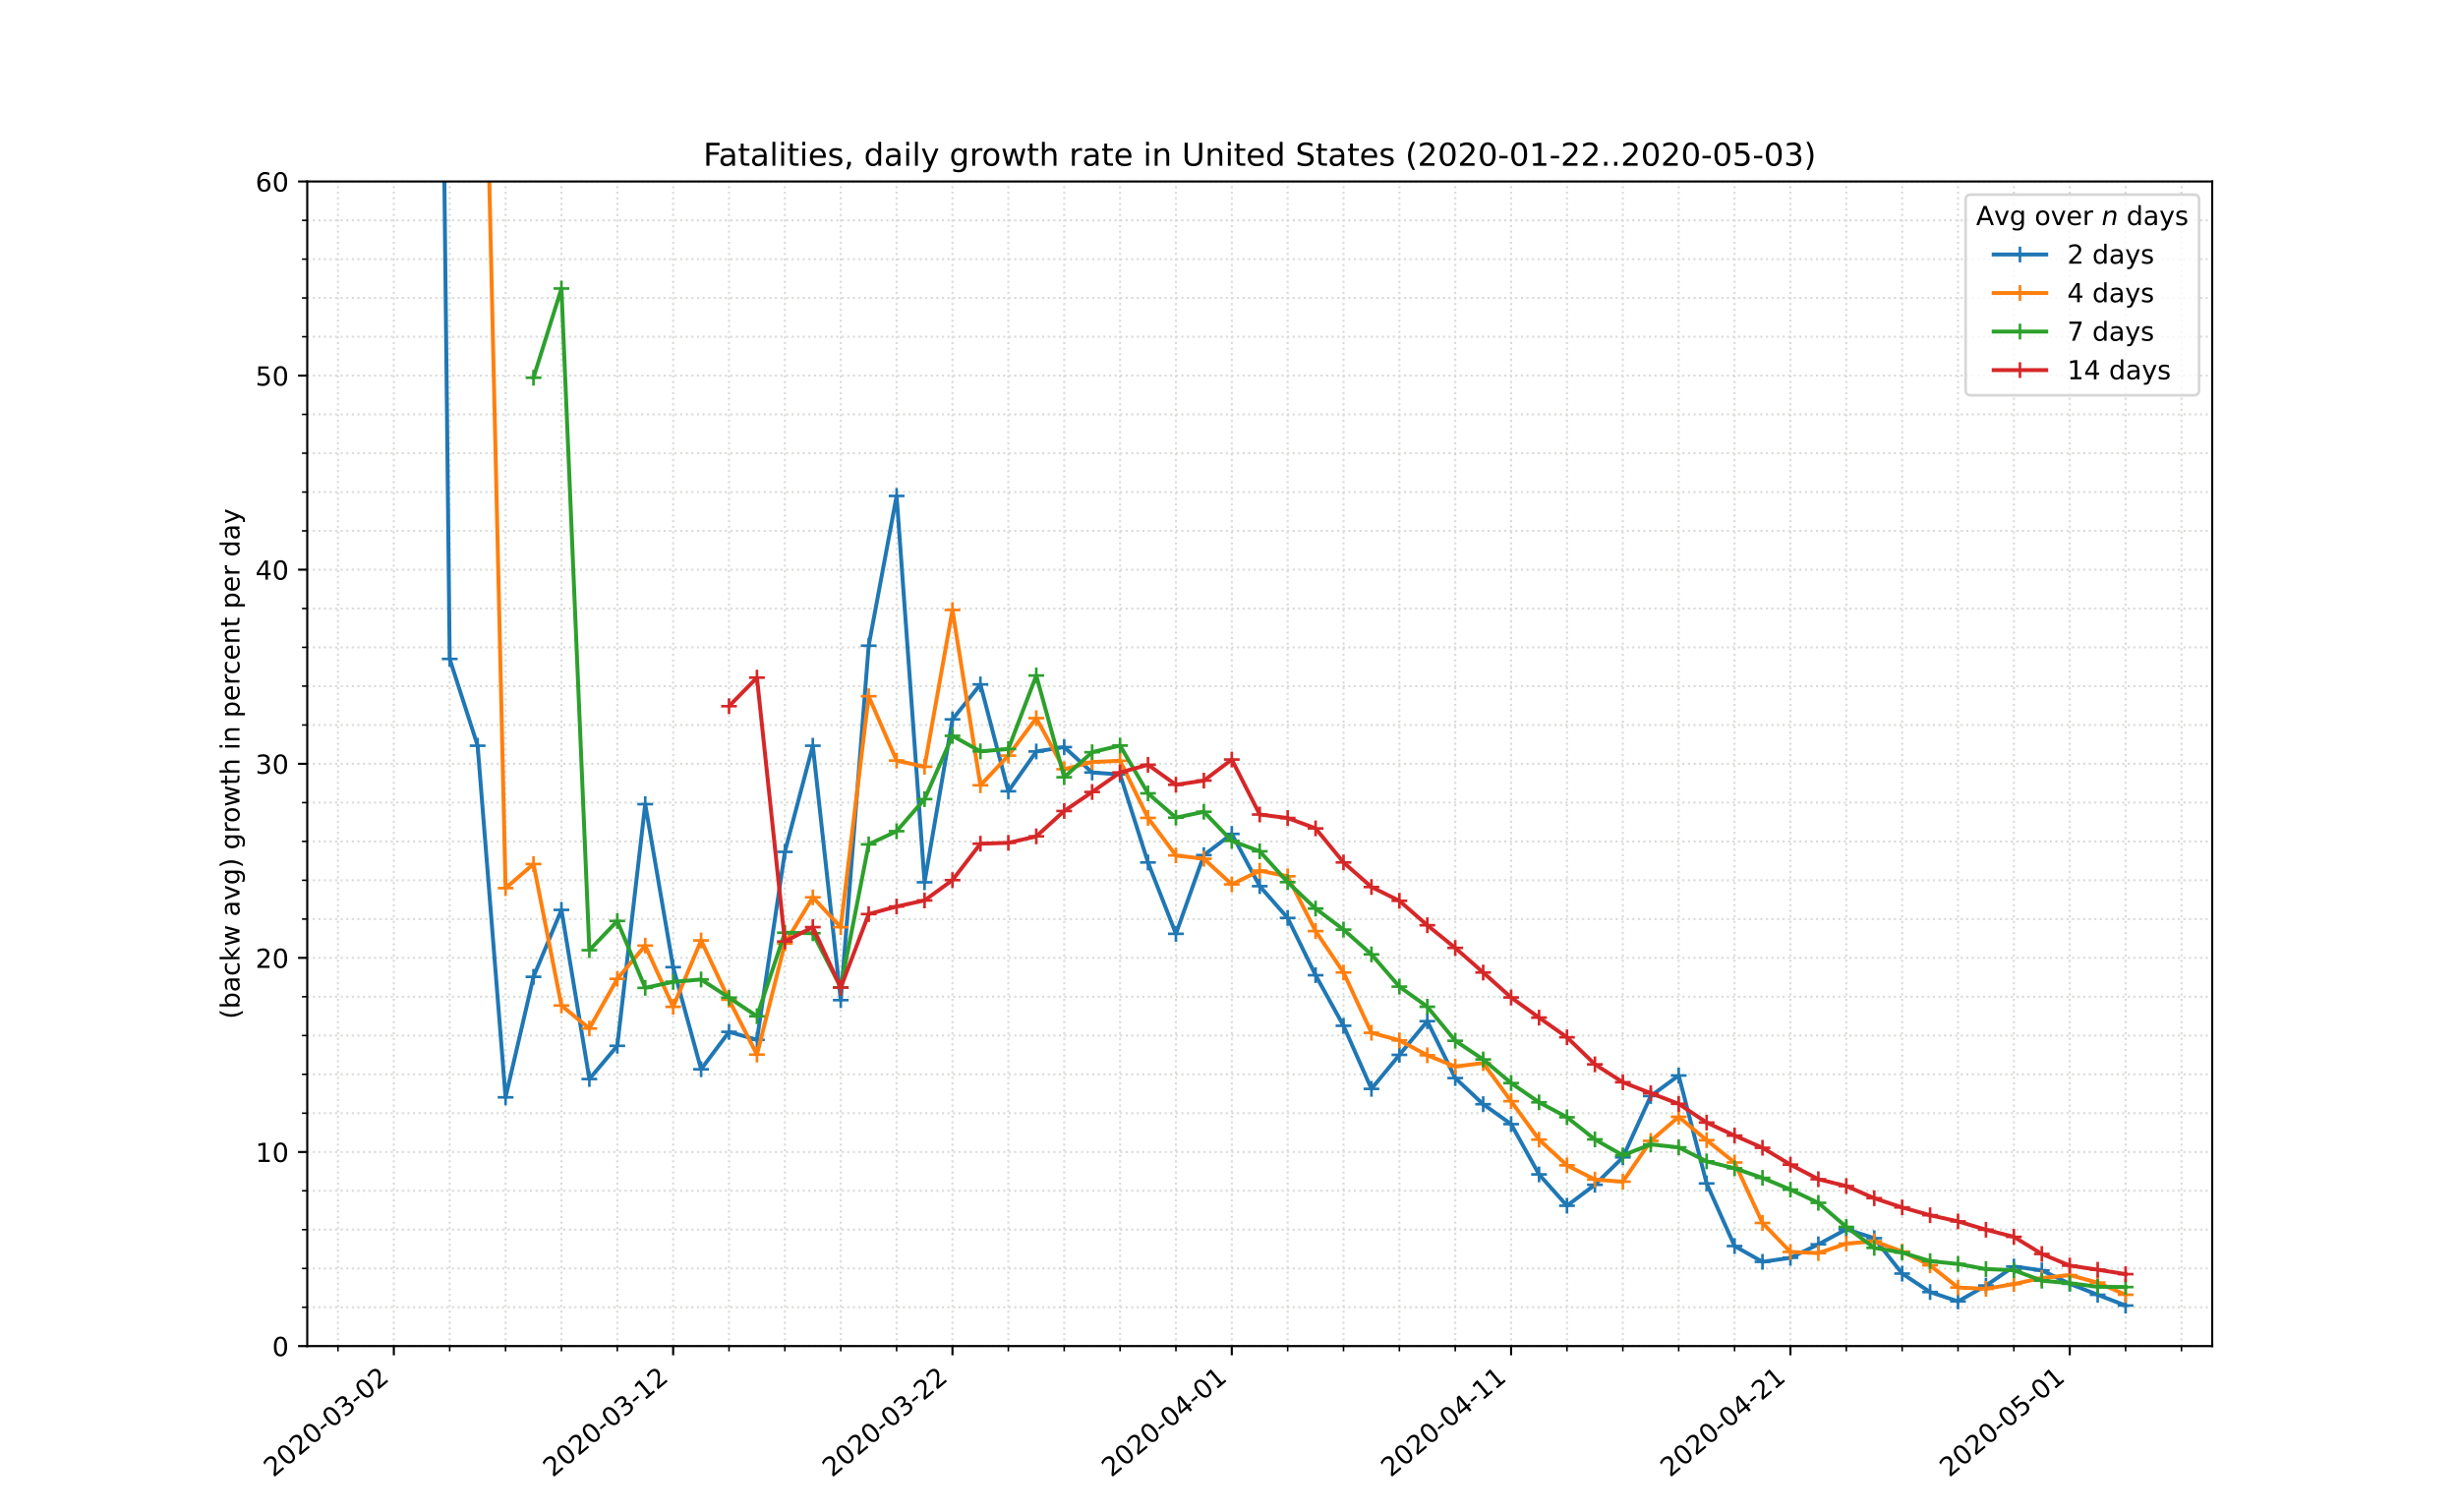 <?xml version="1.0" encoding="utf-8" standalone="no"?>
<!DOCTYPE svg PUBLIC "-//W3C//DTD SVG 1.1//EN"
  "http://www.w3.org/Graphics/SVG/1.1/DTD/svg11.dtd">
<!-- Created with matplotlib (https://matplotlib.org/) -->
<svg height="576pt" version="1.1" viewBox="0 0 936 576" width="936pt" xmlns="http://www.w3.org/2000/svg" xmlns:xlink="http://www.w3.org/1999/xlink">
 <defs>
  <style type="text/css">
*{stroke-linecap:butt;stroke-linejoin:round;}
  </style>
 </defs>
 <g id="figure_1">
  <g id="patch_1">
   <path d="M 0 576 
L 936 576 
L 936 0 
L 0 0 
z
" style="fill:#ffffff;"/>
  </g>
  <g id="axes_1">
   <g id="patch_2">
    <path d="M 117 512.64 
L 842.4 512.64 
L 842.4 69.12 
L 117 69.12 
z
" style="fill:#ffffff;"/>
   </g>
   <g id="matplotlib.axis_1">
    <g id="xtick_1">
     <g id="line2d_1">
      <path clip-path="url(#p155a22fcbc)" d="M 149.973 512.64 
L 149.973 69.12 
" style="fill:none;stroke:#d8dcd6;stroke-dasharray:0.8,1.32;stroke-dashoffset:0;stroke-width:0.8;"/>
     </g>
     <g id="line2d_2">
      <defs>
       <path d="M 0 0 
L 0 3.5 
" id="m453be54a40" style="stroke:#000000;stroke-width:0.8;"/>
      </defs>
      <g>
       <use style="stroke:#000000;stroke-width:0.8;" x="149.973" xlink:href="#m453be54a40" y="512.64"/>
      </g>
     </g>
     <g id="text_1">
      <!-- 2020-03-02 -->
      <defs>
       <path d="M 19.188 8.297 
L 53.609 8.297 
L 53.609 0 
L 7.328 0 
L 7.328 8.297 
Q 12.938 14.109 22.625 23.891 
Q 32.328 33.688 34.812 36.531 
Q 39.547 41.844 41.422 45.531 
Q 43.312 49.219 43.312 52.781 
Q 43.312 58.594 39.234 62.25 
Q 35.156 65.922 28.609 65.922 
Q 23.969 65.922 18.812 64.312 
Q 13.672 62.703 7.812 59.422 
L 7.812 69.391 
Q 13.766 71.781 18.938 73 
Q 24.125 74.219 28.422 74.219 
Q 39.75 74.219 46.484 68.547 
Q 53.219 62.891 53.219 53.422 
Q 53.219 48.922 51.531 44.891 
Q 49.859 40.875 45.406 35.406 
Q 44.188 33.984 37.641 27.219 
Q 31.109 20.453 19.188 8.297 
z
" id="DejaVuSans-50"/>
       <path d="M 31.781 66.406 
Q 24.172 66.406 20.328 58.906 
Q 16.5 51.422 16.5 36.375 
Q 16.5 21.391 20.328 13.891 
Q 24.172 6.391 31.781 6.391 
Q 39.453 6.391 43.281 13.891 
Q 47.125 21.391 47.125 36.375 
Q 47.125 51.422 43.281 58.906 
Q 39.453 66.406 31.781 66.406 
z
M 31.781 74.219 
Q 44.047 74.219 50.516 64.516 
Q 56.984 54.828 56.984 36.375 
Q 56.984 17.969 50.516 8.266 
Q 44.047 -1.422 31.781 -1.422 
Q 19.531 -1.422 13.062 8.266 
Q 6.594 17.969 6.594 36.375 
Q 6.594 54.828 13.062 64.516 
Q 19.531 74.219 31.781 74.219 
z
" id="DejaVuSans-48"/>
       <path d="M 4.891 31.391 
L 31.203 31.391 
L 31.203 23.391 
L 4.891 23.391 
z
" id="DejaVuSans-45"/>
       <path d="M 40.578 39.312 
Q 47.656 37.797 51.625 33 
Q 55.609 28.219 55.609 21.188 
Q 55.609 10.406 48.188 4.484 
Q 40.766 -1.422 27.094 -1.422 
Q 22.516 -1.422 17.656 -0.516 
Q 12.797 0.391 7.625 2.203 
L 7.625 11.719 
Q 11.719 9.328 16.594 8.109 
Q 21.484 6.891 26.812 6.891 
Q 36.078 6.891 40.938 10.547 
Q 45.797 14.203 45.797 21.188 
Q 45.797 27.641 41.281 31.266 
Q 36.766 34.906 28.719 34.906 
L 20.219 34.906 
L 20.219 43.016 
L 29.109 43.016 
Q 36.375 43.016 40.234 45.922 
Q 44.094 48.828 44.094 54.297 
Q 44.094 59.906 40.109 62.906 
Q 36.141 65.922 28.719 65.922 
Q 24.656 65.922 20.016 65.031 
Q 15.375 64.156 9.812 62.312 
L 9.812 71.094 
Q 15.438 72.656 20.344 73.438 
Q 25.25 74.219 29.594 74.219 
Q 40.828 74.219 47.359 69.109 
Q 53.906 64.016 53.906 55.328 
Q 53.906 49.266 50.438 45.094 
Q 46.969 40.922 40.578 39.312 
z
" id="DejaVuSans-51"/>
      </defs>
      <g transform="translate(104.117 562.817)rotate(-40)scale(0.1 -0.1)">
       <use xlink:href="#DejaVuSans-50"/>
       <use x="63.623" xlink:href="#DejaVuSans-48"/>
       <use x="127.246" xlink:href="#DejaVuSans-50"/>
       <use x="190.869" xlink:href="#DejaVuSans-48"/>
       <use x="254.492" xlink:href="#DejaVuSans-45"/>
       <use x="290.576" xlink:href="#DejaVuSans-48"/>
       <use x="354.199" xlink:href="#DejaVuSans-51"/>
       <use x="417.822" xlink:href="#DejaVuSans-45"/>
       <use x="453.906" xlink:href="#DejaVuSans-48"/>
       <use x="517.529" xlink:href="#DejaVuSans-50"/>
      </g>
     </g>
    </g>
    <g id="xtick_2">
     <g id="line2d_3">
      <path clip-path="url(#p155a22fcbc)" d="M 256.336 512.64 
L 256.336 69.12 
" style="fill:none;stroke:#d8dcd6;stroke-dasharray:0.8,1.32;stroke-dashoffset:0;stroke-width:0.8;"/>
     </g>
     <g id="line2d_4">
      <g>
       <use style="stroke:#000000;stroke-width:0.8;" x="256.336" xlink:href="#m453be54a40" y="512.64"/>
      </g>
     </g>
     <g id="text_2">
      <!-- 2020-03-12 -->
      <defs>
       <path d="M 12.406 8.297 
L 28.516 8.297 
L 28.516 63.922 
L 10.984 60.406 
L 10.984 69.391 
L 28.422 72.906 
L 38.281 72.906 
L 38.281 8.297 
L 54.391 8.297 
L 54.391 0 
L 12.406 0 
z
" id="DejaVuSans-49"/>
      </defs>
      <g transform="translate(210.48 562.817)rotate(-40)scale(0.1 -0.1)">
       <use xlink:href="#DejaVuSans-50"/>
       <use x="63.623" xlink:href="#DejaVuSans-48"/>
       <use x="127.246" xlink:href="#DejaVuSans-50"/>
       <use x="190.869" xlink:href="#DejaVuSans-48"/>
       <use x="254.492" xlink:href="#DejaVuSans-45"/>
       <use x="290.576" xlink:href="#DejaVuSans-48"/>
       <use x="354.199" xlink:href="#DejaVuSans-51"/>
       <use x="417.822" xlink:href="#DejaVuSans-45"/>
       <use x="453.906" xlink:href="#DejaVuSans-49"/>
       <use x="517.529" xlink:href="#DejaVuSans-50"/>
      </g>
     </g>
    </g>
    <g id="xtick_3">
     <g id="line2d_5">
      <path clip-path="url(#p155a22fcbc)" d="M 362.7 512.64 
L 362.7 69.12 
" style="fill:none;stroke:#d8dcd6;stroke-dasharray:0.8,1.32;stroke-dashoffset:0;stroke-width:0.8;"/>
     </g>
     <g id="line2d_6">
      <g>
       <use style="stroke:#000000;stroke-width:0.8;" x="362.7" xlink:href="#m453be54a40" y="512.64"/>
      </g>
     </g>
     <g id="text_3">
      <!-- 2020-03-22 -->
      <g transform="translate(316.844 562.817)rotate(-40)scale(0.1 -0.1)">
       <use xlink:href="#DejaVuSans-50"/>
       <use x="63.623" xlink:href="#DejaVuSans-48"/>
       <use x="127.246" xlink:href="#DejaVuSans-50"/>
       <use x="190.869" xlink:href="#DejaVuSans-48"/>
       <use x="254.492" xlink:href="#DejaVuSans-45"/>
       <use x="290.576" xlink:href="#DejaVuSans-48"/>
       <use x="354.199" xlink:href="#DejaVuSans-51"/>
       <use x="417.822" xlink:href="#DejaVuSans-45"/>
       <use x="453.906" xlink:href="#DejaVuSans-50"/>
       <use x="517.529" xlink:href="#DejaVuSans-50"/>
      </g>
     </g>
    </g>
    <g id="xtick_4">
     <g id="line2d_7">
      <path clip-path="url(#p155a22fcbc)" d="M 469.064 512.64 
L 469.064 69.12 
" style="fill:none;stroke:#d8dcd6;stroke-dasharray:0.8,1.32;stroke-dashoffset:0;stroke-width:0.8;"/>
     </g>
     <g id="line2d_8">
      <g>
       <use style="stroke:#000000;stroke-width:0.8;" x="469.064" xlink:href="#m453be54a40" y="512.64"/>
      </g>
     </g>
     <g id="text_4">
      <!-- 2020-04-01 -->
      <defs>
       <path d="M 37.797 64.312 
L 12.891 25.391 
L 37.797 25.391 
z
M 35.203 72.906 
L 47.609 72.906 
L 47.609 25.391 
L 58.016 25.391 
L 58.016 17.188 
L 47.609 17.188 
L 47.609 0 
L 37.797 0 
L 37.797 17.188 
L 4.891 17.188 
L 4.891 26.703 
z
" id="DejaVuSans-52"/>
      </defs>
      <g transform="translate(423.208 562.817)rotate(-40)scale(0.1 -0.1)">
       <use xlink:href="#DejaVuSans-50"/>
       <use x="63.623" xlink:href="#DejaVuSans-48"/>
       <use x="127.246" xlink:href="#DejaVuSans-50"/>
       <use x="190.869" xlink:href="#DejaVuSans-48"/>
       <use x="254.492" xlink:href="#DejaVuSans-45"/>
       <use x="290.576" xlink:href="#DejaVuSans-48"/>
       <use x="354.199" xlink:href="#DejaVuSans-52"/>
       <use x="417.822" xlink:href="#DejaVuSans-45"/>
       <use x="453.906" xlink:href="#DejaVuSans-48"/>
       <use x="517.529" xlink:href="#DejaVuSans-49"/>
      </g>
     </g>
    </g>
    <g id="xtick_5">
     <g id="line2d_9">
      <path clip-path="url(#p155a22fcbc)" d="M 575.427 512.64 
L 575.427 69.12 
" style="fill:none;stroke:#d8dcd6;stroke-dasharray:0.8,1.32;stroke-dashoffset:0;stroke-width:0.8;"/>
     </g>
     <g id="line2d_10">
      <g>
       <use style="stroke:#000000;stroke-width:0.8;" x="575.427" xlink:href="#m453be54a40" y="512.64"/>
      </g>
     </g>
     <g id="text_5">
      <!-- 2020-04-11 -->
      <g transform="translate(529.571 562.817)rotate(-40)scale(0.1 -0.1)">
       <use xlink:href="#DejaVuSans-50"/>
       <use x="63.623" xlink:href="#DejaVuSans-48"/>
       <use x="127.246" xlink:href="#DejaVuSans-50"/>
       <use x="190.869" xlink:href="#DejaVuSans-48"/>
       <use x="254.492" xlink:href="#DejaVuSans-45"/>
       <use x="290.576" xlink:href="#DejaVuSans-48"/>
       <use x="354.199" xlink:href="#DejaVuSans-52"/>
       <use x="417.822" xlink:href="#DejaVuSans-45"/>
       <use x="453.906" xlink:href="#DejaVuSans-49"/>
       <use x="517.529" xlink:href="#DejaVuSans-49"/>
      </g>
     </g>
    </g>
    <g id="xtick_6">
     <g id="line2d_11">
      <path clip-path="url(#p155a22fcbc)" d="M 681.791 512.64 
L 681.791 69.12 
" style="fill:none;stroke:#d8dcd6;stroke-dasharray:0.8,1.32;stroke-dashoffset:0;stroke-width:0.8;"/>
     </g>
     <g id="line2d_12">
      <g>
       <use style="stroke:#000000;stroke-width:0.8;" x="681.791" xlink:href="#m453be54a40" y="512.64"/>
      </g>
     </g>
     <g id="text_6">
      <!-- 2020-04-21 -->
      <g transform="translate(635.935 562.817)rotate(-40)scale(0.1 -0.1)">
       <use xlink:href="#DejaVuSans-50"/>
       <use x="63.623" xlink:href="#DejaVuSans-48"/>
       <use x="127.246" xlink:href="#DejaVuSans-50"/>
       <use x="190.869" xlink:href="#DejaVuSans-48"/>
       <use x="254.492" xlink:href="#DejaVuSans-45"/>
       <use x="290.576" xlink:href="#DejaVuSans-48"/>
       <use x="354.199" xlink:href="#DejaVuSans-52"/>
       <use x="417.822" xlink:href="#DejaVuSans-45"/>
       <use x="453.906" xlink:href="#DejaVuSans-50"/>
       <use x="517.529" xlink:href="#DejaVuSans-49"/>
      </g>
     </g>
    </g>
    <g id="xtick_7">
     <g id="line2d_13">
      <path clip-path="url(#p155a22fcbc)" d="M 788.155 512.64 
L 788.155 69.12 
" style="fill:none;stroke:#d8dcd6;stroke-dasharray:0.8,1.32;stroke-dashoffset:0;stroke-width:0.8;"/>
     </g>
     <g id="line2d_14">
      <g>
       <use style="stroke:#000000;stroke-width:0.8;" x="788.155" xlink:href="#m453be54a40" y="512.64"/>
      </g>
     </g>
     <g id="text_7">
      <!-- 2020-05-01 -->
      <defs>
       <path d="M 10.797 72.906 
L 49.516 72.906 
L 49.516 64.594 
L 19.828 64.594 
L 19.828 46.734 
Q 21.969 47.469 24.109 47.828 
Q 26.266 48.188 28.422 48.188 
Q 40.625 48.188 47.75 41.5 
Q 54.891 34.812 54.891 23.391 
Q 54.891 11.625 47.562 5.094 
Q 40.234 -1.422 26.906 -1.422 
Q 22.312 -1.422 17.547 -0.641 
Q 12.797 0.141 7.719 1.703 
L 7.719 11.625 
Q 12.109 9.234 16.797 8.062 
Q 21.484 6.891 26.703 6.891 
Q 35.156 6.891 40.078 11.328 
Q 45.016 15.766 45.016 23.391 
Q 45.016 31 40.078 35.438 
Q 35.156 39.891 26.703 39.891 
Q 22.75 39.891 18.812 39.016 
Q 14.891 38.141 10.797 36.281 
z
" id="DejaVuSans-53"/>
      </defs>
      <g transform="translate(742.299 562.817)rotate(-40)scale(0.1 -0.1)">
       <use xlink:href="#DejaVuSans-50"/>
       <use x="63.623" xlink:href="#DejaVuSans-48"/>
       <use x="127.246" xlink:href="#DejaVuSans-50"/>
       <use x="190.869" xlink:href="#DejaVuSans-48"/>
       <use x="254.492" xlink:href="#DejaVuSans-45"/>
       <use x="290.576" xlink:href="#DejaVuSans-48"/>
       <use x="354.199" xlink:href="#DejaVuSans-53"/>
       <use x="417.822" xlink:href="#DejaVuSans-45"/>
       <use x="453.906" xlink:href="#DejaVuSans-48"/>
       <use x="517.529" xlink:href="#DejaVuSans-49"/>
      </g>
     </g>
    </g>
    <g id="xtick_8">
     <g id="line2d_15">
      <path clip-path="url(#p155a22fcbc)" d="M 128.7 512.64 
L 128.7 69.12 
" style="fill:none;stroke:#d8dcd6;stroke-dasharray:0.8,1.32;stroke-dashoffset:0;stroke-width:0.8;"/>
     </g>
     <g id="line2d_16">
      <defs>
       <path d="M 0 0 
L 0 2 
" id="m31be5f9f6b" style="stroke:#000000;stroke-width:0.6;"/>
      </defs>
      <g>
       <use style="stroke:#000000;stroke-width:0.6;" x="128.7" xlink:href="#m31be5f9f6b" y="512.64"/>
      </g>
     </g>
    </g>
    <g id="xtick_9">
     <g id="line2d_17">
      <path clip-path="url(#p155a22fcbc)" d="M 171.245 512.64 
L 171.245 69.12 
" style="fill:none;stroke:#d8dcd6;stroke-dasharray:0.8,1.32;stroke-dashoffset:0;stroke-width:0.8;"/>
     </g>
     <g id="line2d_18">
      <g>
       <use style="stroke:#000000;stroke-width:0.6;" x="171.245" xlink:href="#m31be5f9f6b" y="512.64"/>
      </g>
     </g>
    </g>
    <g id="xtick_10">
     <g id="line2d_19">
      <path clip-path="url(#p155a22fcbc)" d="M 192.518 512.64 
L 192.518 69.12 
" style="fill:none;stroke:#d8dcd6;stroke-dasharray:0.8,1.32;stroke-dashoffset:0;stroke-width:0.8;"/>
     </g>
     <g id="line2d_20">
      <g>
       <use style="stroke:#000000;stroke-width:0.6;" x="192.518" xlink:href="#m31be5f9f6b" y="512.64"/>
      </g>
     </g>
    </g>
    <g id="xtick_11">
     <g id="line2d_21">
      <path clip-path="url(#p155a22fcbc)" d="M 213.791 512.64 
L 213.791 69.12 
" style="fill:none;stroke:#d8dcd6;stroke-dasharray:0.8,1.32;stroke-dashoffset:0;stroke-width:0.8;"/>
     </g>
     <g id="line2d_22">
      <g>
       <use style="stroke:#000000;stroke-width:0.6;" x="213.791" xlink:href="#m31be5f9f6b" y="512.64"/>
      </g>
     </g>
    </g>
    <g id="xtick_12">
     <g id="line2d_23">
      <path clip-path="url(#p155a22fcbc)" d="M 235.064 512.64 
L 235.064 69.12 
" style="fill:none;stroke:#d8dcd6;stroke-dasharray:0.8,1.32;stroke-dashoffset:0;stroke-width:0.8;"/>
     </g>
     <g id="line2d_24">
      <g>
       <use style="stroke:#000000;stroke-width:0.6;" x="235.064" xlink:href="#m31be5f9f6b" y="512.64"/>
      </g>
     </g>
    </g>
    <g id="xtick_13">
     <g id="line2d_25">
      <path clip-path="url(#p155a22fcbc)" d="M 277.609 512.64 
L 277.609 69.12 
" style="fill:none;stroke:#d8dcd6;stroke-dasharray:0.8,1.32;stroke-dashoffset:0;stroke-width:0.8;"/>
     </g>
     <g id="line2d_26">
      <g>
       <use style="stroke:#000000;stroke-width:0.6;" x="277.609" xlink:href="#m31be5f9f6b" y="512.64"/>
      </g>
     </g>
    </g>
    <g id="xtick_14">
     <g id="line2d_27">
      <path clip-path="url(#p155a22fcbc)" d="M 298.882 512.64 
L 298.882 69.12 
" style="fill:none;stroke:#d8dcd6;stroke-dasharray:0.8,1.32;stroke-dashoffset:0;stroke-width:0.8;"/>
     </g>
     <g id="line2d_28">
      <g>
       <use style="stroke:#000000;stroke-width:0.6;" x="298.882" xlink:href="#m31be5f9f6b" y="512.64"/>
      </g>
     </g>
    </g>
    <g id="xtick_15">
     <g id="line2d_29">
      <path clip-path="url(#p155a22fcbc)" d="M 320.155 512.64 
L 320.155 69.12 
" style="fill:none;stroke:#d8dcd6;stroke-dasharray:0.8,1.32;stroke-dashoffset:0;stroke-width:0.8;"/>
     </g>
     <g id="line2d_30">
      <g>
       <use style="stroke:#000000;stroke-width:0.6;" x="320.155" xlink:href="#m31be5f9f6b" y="512.64"/>
      </g>
     </g>
    </g>
    <g id="xtick_16">
     <g id="line2d_31">
      <path clip-path="url(#p155a22fcbc)" d="M 341.427 512.64 
L 341.427 69.12 
" style="fill:none;stroke:#d8dcd6;stroke-dasharray:0.8,1.32;stroke-dashoffset:0;stroke-width:0.8;"/>
     </g>
     <g id="line2d_32">
      <g>
       <use style="stroke:#000000;stroke-width:0.6;" x="341.427" xlink:href="#m31be5f9f6b" y="512.64"/>
      </g>
     </g>
    </g>
    <g id="xtick_17">
     <g id="line2d_33">
      <path clip-path="url(#p155a22fcbc)" d="M 383.973 512.64 
L 383.973 69.12 
" style="fill:none;stroke:#d8dcd6;stroke-dasharray:0.8,1.32;stroke-dashoffset:0;stroke-width:0.8;"/>
     </g>
     <g id="line2d_34">
      <g>
       <use style="stroke:#000000;stroke-width:0.6;" x="383.973" xlink:href="#m31be5f9f6b" y="512.64"/>
      </g>
     </g>
    </g>
    <g id="xtick_18">
     <g id="line2d_35">
      <path clip-path="url(#p155a22fcbc)" d="M 405.245 512.64 
L 405.245 69.12 
" style="fill:none;stroke:#d8dcd6;stroke-dasharray:0.8,1.32;stroke-dashoffset:0;stroke-width:0.8;"/>
     </g>
     <g id="line2d_36">
      <g>
       <use style="stroke:#000000;stroke-width:0.6;" x="405.245" xlink:href="#m31be5f9f6b" y="512.64"/>
      </g>
     </g>
    </g>
    <g id="xtick_19">
     <g id="line2d_37">
      <path clip-path="url(#p155a22fcbc)" d="M 426.518 512.64 
L 426.518 69.12 
" style="fill:none;stroke:#d8dcd6;stroke-dasharray:0.8,1.32;stroke-dashoffset:0;stroke-width:0.8;"/>
     </g>
     <g id="line2d_38">
      <g>
       <use style="stroke:#000000;stroke-width:0.6;" x="426.518" xlink:href="#m31be5f9f6b" y="512.64"/>
      </g>
     </g>
    </g>
    <g id="xtick_20">
     <g id="line2d_39">
      <path clip-path="url(#p155a22fcbc)" d="M 447.791 512.64 
L 447.791 69.12 
" style="fill:none;stroke:#d8dcd6;stroke-dasharray:0.8,1.32;stroke-dashoffset:0;stroke-width:0.8;"/>
     </g>
     <g id="line2d_40">
      <g>
       <use style="stroke:#000000;stroke-width:0.6;" x="447.791" xlink:href="#m31be5f9f6b" y="512.64"/>
      </g>
     </g>
    </g>
    <g id="xtick_21">
     <g id="line2d_41">
      <path clip-path="url(#p155a22fcbc)" d="M 490.336 512.64 
L 490.336 69.12 
" style="fill:none;stroke:#d8dcd6;stroke-dasharray:0.8,1.32;stroke-dashoffset:0;stroke-width:0.8;"/>
     </g>
     <g id="line2d_42">
      <g>
       <use style="stroke:#000000;stroke-width:0.6;" x="490.336" xlink:href="#m31be5f9f6b" y="512.64"/>
      </g>
     </g>
    </g>
    <g id="xtick_22">
     <g id="line2d_43">
      <path clip-path="url(#p155a22fcbc)" d="M 511.609 512.64 
L 511.609 69.12 
" style="fill:none;stroke:#d8dcd6;stroke-dasharray:0.8,1.32;stroke-dashoffset:0;stroke-width:0.8;"/>
     </g>
     <g id="line2d_44">
      <g>
       <use style="stroke:#000000;stroke-width:0.6;" x="511.609" xlink:href="#m31be5f9f6b" y="512.64"/>
      </g>
     </g>
    </g>
    <g id="xtick_23">
     <g id="line2d_45">
      <path clip-path="url(#p155a22fcbc)" d="M 532.882 512.64 
L 532.882 69.12 
" style="fill:none;stroke:#d8dcd6;stroke-dasharray:0.8,1.32;stroke-dashoffset:0;stroke-width:0.8;"/>
     </g>
     <g id="line2d_46">
      <g>
       <use style="stroke:#000000;stroke-width:0.6;" x="532.882" xlink:href="#m31be5f9f6b" y="512.64"/>
      </g>
     </g>
    </g>
    <g id="xtick_24">
     <g id="line2d_47">
      <path clip-path="url(#p155a22fcbc)" d="M 554.155 512.64 
L 554.155 69.12 
" style="fill:none;stroke:#d8dcd6;stroke-dasharray:0.8,1.32;stroke-dashoffset:0;stroke-width:0.8;"/>
     </g>
     <g id="line2d_48">
      <g>
       <use style="stroke:#000000;stroke-width:0.6;" x="554.155" xlink:href="#m31be5f9f6b" y="512.64"/>
      </g>
     </g>
    </g>
    <g id="xtick_25">
     <g id="line2d_49">
      <path clip-path="url(#p155a22fcbc)" d="M 596.7 512.64 
L 596.7 69.12 
" style="fill:none;stroke:#d8dcd6;stroke-dasharray:0.8,1.32;stroke-dashoffset:0;stroke-width:0.8;"/>
     </g>
     <g id="line2d_50">
      <g>
       <use style="stroke:#000000;stroke-width:0.6;" x="596.7" xlink:href="#m31be5f9f6b" y="512.64"/>
      </g>
     </g>
    </g>
    <g id="xtick_26">
     <g id="line2d_51">
      <path clip-path="url(#p155a22fcbc)" d="M 617.973 512.64 
L 617.973 69.12 
" style="fill:none;stroke:#d8dcd6;stroke-dasharray:0.8,1.32;stroke-dashoffset:0;stroke-width:0.8;"/>
     </g>
     <g id="line2d_52">
      <g>
       <use style="stroke:#000000;stroke-width:0.6;" x="617.973" xlink:href="#m31be5f9f6b" y="512.64"/>
      </g>
     </g>
    </g>
    <g id="xtick_27">
     <g id="line2d_53">
      <path clip-path="url(#p155a22fcbc)" d="M 639.245 512.64 
L 639.245 69.12 
" style="fill:none;stroke:#d8dcd6;stroke-dasharray:0.8,1.32;stroke-dashoffset:0;stroke-width:0.8;"/>
     </g>
     <g id="line2d_54">
      <g>
       <use style="stroke:#000000;stroke-width:0.6;" x="639.245" xlink:href="#m31be5f9f6b" y="512.64"/>
      </g>
     </g>
    </g>
    <g id="xtick_28">
     <g id="line2d_55">
      <path clip-path="url(#p155a22fcbc)" d="M 660.518 512.64 
L 660.518 69.12 
" style="fill:none;stroke:#d8dcd6;stroke-dasharray:0.8,1.32;stroke-dashoffset:0;stroke-width:0.8;"/>
     </g>
     <g id="line2d_56">
      <g>
       <use style="stroke:#000000;stroke-width:0.6;" x="660.518" xlink:href="#m31be5f9f6b" y="512.64"/>
      </g>
     </g>
    </g>
    <g id="xtick_29">
     <g id="line2d_57">
      <path clip-path="url(#p155a22fcbc)" d="M 703.064 512.64 
L 703.064 69.12 
" style="fill:none;stroke:#d8dcd6;stroke-dasharray:0.8,1.32;stroke-dashoffset:0;stroke-width:0.8;"/>
     </g>
     <g id="line2d_58">
      <g>
       <use style="stroke:#000000;stroke-width:0.6;" x="703.064" xlink:href="#m31be5f9f6b" y="512.64"/>
      </g>
     </g>
    </g>
    <g id="xtick_30">
     <g id="line2d_59">
      <path clip-path="url(#p155a22fcbc)" d="M 724.336 512.64 
L 724.336 69.12 
" style="fill:none;stroke:#d8dcd6;stroke-dasharray:0.8,1.32;stroke-dashoffset:0;stroke-width:0.8;"/>
     </g>
     <g id="line2d_60">
      <g>
       <use style="stroke:#000000;stroke-width:0.6;" x="724.336" xlink:href="#m31be5f9f6b" y="512.64"/>
      </g>
     </g>
    </g>
    <g id="xtick_31">
     <g id="line2d_61">
      <path clip-path="url(#p155a22fcbc)" d="M 745.609 512.64 
L 745.609 69.12 
" style="fill:none;stroke:#d8dcd6;stroke-dasharray:0.8,1.32;stroke-dashoffset:0;stroke-width:0.8;"/>
     </g>
     <g id="line2d_62">
      <g>
       <use style="stroke:#000000;stroke-width:0.6;" x="745.609" xlink:href="#m31be5f9f6b" y="512.64"/>
      </g>
     </g>
    </g>
    <g id="xtick_32">
     <g id="line2d_63">
      <path clip-path="url(#p155a22fcbc)" d="M 766.882 512.64 
L 766.882 69.12 
" style="fill:none;stroke:#d8dcd6;stroke-dasharray:0.8,1.32;stroke-dashoffset:0;stroke-width:0.8;"/>
     </g>
     <g id="line2d_64">
      <g>
       <use style="stroke:#000000;stroke-width:0.6;" x="766.882" xlink:href="#m31be5f9f6b" y="512.64"/>
      </g>
     </g>
    </g>
    <g id="xtick_33">
     <g id="line2d_65">
      <path clip-path="url(#p155a22fcbc)" d="M 809.427 512.64 
L 809.427 69.12 
" style="fill:none;stroke:#d8dcd6;stroke-dasharray:0.8,1.32;stroke-dashoffset:0;stroke-width:0.8;"/>
     </g>
     <g id="line2d_66">
      <g>
       <use style="stroke:#000000;stroke-width:0.6;" x="809.427" xlink:href="#m31be5f9f6b" y="512.64"/>
      </g>
     </g>
    </g>
    <g id="xtick_34">
     <g id="line2d_67">
      <path clip-path="url(#p155a22fcbc)" d="M 830.7 512.64 
L 830.7 69.12 
" style="fill:none;stroke:#d8dcd6;stroke-dasharray:0.8,1.32;stroke-dashoffset:0;stroke-width:0.8;"/>
     </g>
     <g id="line2d_68">
      <g>
       <use style="stroke:#000000;stroke-width:0.6;" x="830.7" xlink:href="#m31be5f9f6b" y="512.64"/>
      </g>
     </g>
    </g>
   </g>
   <g id="matplotlib.axis_2">
    <g id="ytick_1">
     <g id="line2d_69">
      <path clip-path="url(#p155a22fcbc)" d="M 117 512.64 
L 842.4 512.64 
" style="fill:none;stroke:#d8dcd6;stroke-dasharray:0.8,1.32;stroke-dashoffset:0;stroke-width:0.8;"/>
     </g>
     <g id="line2d_70">
      <defs>
       <path d="M 0 0 
L -3.5 0 
" id="mf02f35764d" style="stroke:#000000;stroke-width:0.8;"/>
      </defs>
      <g>
       <use style="stroke:#000000;stroke-width:0.8;" x="117" xlink:href="#mf02f35764d" y="512.64"/>
      </g>
     </g>
     <g id="text_8">
      <!-- 0 -->
      <g transform="translate(103.638 516.439)scale(0.1 -0.1)">
       <use xlink:href="#DejaVuSans-48"/>
      </g>
     </g>
    </g>
    <g id="ytick_2">
     <g id="line2d_71">
      <path clip-path="url(#p155a22fcbc)" d="M 117 438.72 
L 842.4 438.72 
" style="fill:none;stroke:#d8dcd6;stroke-dasharray:0.8,1.32;stroke-dashoffset:0;stroke-width:0.8;"/>
     </g>
     <g id="line2d_72">
      <g>
       <use style="stroke:#000000;stroke-width:0.8;" x="117" xlink:href="#mf02f35764d" y="438.72"/>
      </g>
     </g>
     <g id="text_9">
      <!-- 10 -->
      <g transform="translate(97.275 442.519)scale(0.1 -0.1)">
       <use xlink:href="#DejaVuSans-49"/>
       <use x="63.623" xlink:href="#DejaVuSans-48"/>
      </g>
     </g>
    </g>
    <g id="ytick_3">
     <g id="line2d_73">
      <path clip-path="url(#p155a22fcbc)" d="M 117 364.8 
L 842.4 364.8 
" style="fill:none;stroke:#d8dcd6;stroke-dasharray:0.8,1.32;stroke-dashoffset:0;stroke-width:0.8;"/>
     </g>
     <g id="line2d_74">
      <g>
       <use style="stroke:#000000;stroke-width:0.8;" x="117" xlink:href="#mf02f35764d" y="364.8"/>
      </g>
     </g>
     <g id="text_10">
      <!-- 20 -->
      <g transform="translate(97.275 368.599)scale(0.1 -0.1)">
       <use xlink:href="#DejaVuSans-50"/>
       <use x="63.623" xlink:href="#DejaVuSans-48"/>
      </g>
     </g>
    </g>
    <g id="ytick_4">
     <g id="line2d_75">
      <path clip-path="url(#p155a22fcbc)" d="M 117 290.88 
L 842.4 290.88 
" style="fill:none;stroke:#d8dcd6;stroke-dasharray:0.8,1.32;stroke-dashoffset:0;stroke-width:0.8;"/>
     </g>
     <g id="line2d_76">
      <g>
       <use style="stroke:#000000;stroke-width:0.8;" x="117" xlink:href="#mf02f35764d" y="290.88"/>
      </g>
     </g>
     <g id="text_11">
      <!-- 30 -->
      <g transform="translate(97.275 294.679)scale(0.1 -0.1)">
       <use xlink:href="#DejaVuSans-51"/>
       <use x="63.623" xlink:href="#DejaVuSans-48"/>
      </g>
     </g>
    </g>
    <g id="ytick_5">
     <g id="line2d_77">
      <path clip-path="url(#p155a22fcbc)" d="M 117 216.96 
L 842.4 216.96 
" style="fill:none;stroke:#d8dcd6;stroke-dasharray:0.8,1.32;stroke-dashoffset:0;stroke-width:0.8;"/>
     </g>
     <g id="line2d_78">
      <g>
       <use style="stroke:#000000;stroke-width:0.8;" x="117" xlink:href="#mf02f35764d" y="216.96"/>
      </g>
     </g>
     <g id="text_12">
      <!-- 40 -->
      <g transform="translate(97.275 220.759)scale(0.1 -0.1)">
       <use xlink:href="#DejaVuSans-52"/>
       <use x="63.623" xlink:href="#DejaVuSans-48"/>
      </g>
     </g>
    </g>
    <g id="ytick_6">
     <g id="line2d_79">
      <path clip-path="url(#p155a22fcbc)" d="M 117 143.04 
L 842.4 143.04 
" style="fill:none;stroke:#d8dcd6;stroke-dasharray:0.8,1.32;stroke-dashoffset:0;stroke-width:0.8;"/>
     </g>
     <g id="line2d_80">
      <g>
       <use style="stroke:#000000;stroke-width:0.8;" x="117" xlink:href="#mf02f35764d" y="143.04"/>
      </g>
     </g>
     <g id="text_13">
      <!-- 50 -->
      <g transform="translate(97.275 146.839)scale(0.1 -0.1)">
       <use xlink:href="#DejaVuSans-53"/>
       <use x="63.623" xlink:href="#DejaVuSans-48"/>
      </g>
     </g>
    </g>
    <g id="ytick_7">
     <g id="line2d_81">
      <path clip-path="url(#p155a22fcbc)" d="M 117 69.12 
L 842.4 69.12 
" style="fill:none;stroke:#d8dcd6;stroke-dasharray:0.8,1.32;stroke-dashoffset:0;stroke-width:0.8;"/>
     </g>
     <g id="line2d_82">
      <g>
       <use style="stroke:#000000;stroke-width:0.8;" x="117" xlink:href="#mf02f35764d" y="69.12"/>
      </g>
     </g>
     <g id="text_14">
      <!-- 60 -->
      <defs>
       <path d="M 33.016 40.375 
Q 26.375 40.375 22.484 35.828 
Q 18.609 31.297 18.609 23.391 
Q 18.609 15.531 22.484 10.953 
Q 26.375 6.391 33.016 6.391 
Q 39.656 6.391 43.531 10.953 
Q 47.406 15.531 47.406 23.391 
Q 47.406 31.297 43.531 35.828 
Q 39.656 40.375 33.016 40.375 
z
M 52.594 71.297 
L 52.594 62.312 
Q 48.875 64.062 45.094 64.984 
Q 41.312 65.922 37.594 65.922 
Q 27.828 65.922 22.672 59.328 
Q 17.531 52.734 16.797 39.406 
Q 19.672 43.656 24.016 45.922 
Q 28.375 48.188 33.594 48.188 
Q 44.578 48.188 50.953 41.516 
Q 57.328 34.859 57.328 23.391 
Q 57.328 12.156 50.688 5.359 
Q 44.047 -1.422 33.016 -1.422 
Q 20.359 -1.422 13.672 8.266 
Q 6.984 17.969 6.984 36.375 
Q 6.984 53.656 15.188 63.938 
Q 23.391 74.219 37.203 74.219 
Q 40.922 74.219 44.703 73.484 
Q 48.484 72.75 52.594 71.297 
z
" id="DejaVuSans-54"/>
      </defs>
      <g transform="translate(97.275 72.919)scale(0.1 -0.1)">
       <use xlink:href="#DejaVuSans-54"/>
       <use x="63.623" xlink:href="#DejaVuSans-48"/>
      </g>
     </g>
    </g>
    <g id="ytick_8">
     <g id="line2d_83">
      <path clip-path="url(#p155a22fcbc)" d="M 117 497.856 
L 842.4 497.856 
" style="fill:none;stroke:#d8dcd6;stroke-dasharray:0.8,1.32;stroke-dashoffset:0;stroke-width:0.8;"/>
     </g>
     <g id="line2d_84">
      <defs>
       <path d="M 0 0 
L -2 0 
" id="m2b61f6a779" style="stroke:#000000;stroke-width:0.6;"/>
      </defs>
      <g>
       <use style="stroke:#000000;stroke-width:0.6;" x="117" xlink:href="#m2b61f6a779" y="497.856"/>
      </g>
     </g>
    </g>
    <g id="ytick_9">
     <g id="line2d_85">
      <path clip-path="url(#p155a22fcbc)" d="M 117 483.072 
L 842.4 483.072 
" style="fill:none;stroke:#d8dcd6;stroke-dasharray:0.8,1.32;stroke-dashoffset:0;stroke-width:0.8;"/>
     </g>
     <g id="line2d_86">
      <g>
       <use style="stroke:#000000;stroke-width:0.6;" x="117" xlink:href="#m2b61f6a779" y="483.072"/>
      </g>
     </g>
    </g>
    <g id="ytick_10">
     <g id="line2d_87">
      <path clip-path="url(#p155a22fcbc)" d="M 117 468.288 
L 842.4 468.288 
" style="fill:none;stroke:#d8dcd6;stroke-dasharray:0.8,1.32;stroke-dashoffset:0;stroke-width:0.8;"/>
     </g>
     <g id="line2d_88">
      <g>
       <use style="stroke:#000000;stroke-width:0.6;" x="117" xlink:href="#m2b61f6a779" y="468.288"/>
      </g>
     </g>
    </g>
    <g id="ytick_11">
     <g id="line2d_89">
      <path clip-path="url(#p155a22fcbc)" d="M 117 453.504 
L 842.4 453.504 
" style="fill:none;stroke:#d8dcd6;stroke-dasharray:0.8,1.32;stroke-dashoffset:0;stroke-width:0.8;"/>
     </g>
     <g id="line2d_90">
      <g>
       <use style="stroke:#000000;stroke-width:0.6;" x="117" xlink:href="#m2b61f6a779" y="453.504"/>
      </g>
     </g>
    </g>
    <g id="ytick_12">
     <g id="line2d_91">
      <path clip-path="url(#p155a22fcbc)" d="M 117 423.936 
L 842.4 423.936 
" style="fill:none;stroke:#d8dcd6;stroke-dasharray:0.8,1.32;stroke-dashoffset:0;stroke-width:0.8;"/>
     </g>
     <g id="line2d_92">
      <g>
       <use style="stroke:#000000;stroke-width:0.6;" x="117" xlink:href="#m2b61f6a779" y="423.936"/>
      </g>
     </g>
    </g>
    <g id="ytick_13">
     <g id="line2d_93">
      <path clip-path="url(#p155a22fcbc)" d="M 117 409.152 
L 842.4 409.152 
" style="fill:none;stroke:#d8dcd6;stroke-dasharray:0.8,1.32;stroke-dashoffset:0;stroke-width:0.8;"/>
     </g>
     <g id="line2d_94">
      <g>
       <use style="stroke:#000000;stroke-width:0.6;" x="117" xlink:href="#m2b61f6a779" y="409.152"/>
      </g>
     </g>
    </g>
    <g id="ytick_14">
     <g id="line2d_95">
      <path clip-path="url(#p155a22fcbc)" d="M 117 394.368 
L 842.4 394.368 
" style="fill:none;stroke:#d8dcd6;stroke-dasharray:0.8,1.32;stroke-dashoffset:0;stroke-width:0.8;"/>
     </g>
     <g id="line2d_96">
      <g>
       <use style="stroke:#000000;stroke-width:0.6;" x="117" xlink:href="#m2b61f6a779" y="394.368"/>
      </g>
     </g>
    </g>
    <g id="ytick_15">
     <g id="line2d_97">
      <path clip-path="url(#p155a22fcbc)" d="M 117 379.584 
L 842.4 379.584 
" style="fill:none;stroke:#d8dcd6;stroke-dasharray:0.8,1.32;stroke-dashoffset:0;stroke-width:0.8;"/>
     </g>
     <g id="line2d_98">
      <g>
       <use style="stroke:#000000;stroke-width:0.6;" x="117" xlink:href="#m2b61f6a779" y="379.584"/>
      </g>
     </g>
    </g>
    <g id="ytick_16">
     <g id="line2d_99">
      <path clip-path="url(#p155a22fcbc)" d="M 117 350.016 
L 842.4 350.016 
" style="fill:none;stroke:#d8dcd6;stroke-dasharray:0.8,1.32;stroke-dashoffset:0;stroke-width:0.8;"/>
     </g>
     <g id="line2d_100">
      <g>
       <use style="stroke:#000000;stroke-width:0.6;" x="117" xlink:href="#m2b61f6a779" y="350.016"/>
      </g>
     </g>
    </g>
    <g id="ytick_17">
     <g id="line2d_101">
      <path clip-path="url(#p155a22fcbc)" d="M 117 335.232 
L 842.4 335.232 
" style="fill:none;stroke:#d8dcd6;stroke-dasharray:0.8,1.32;stroke-dashoffset:0;stroke-width:0.8;"/>
     </g>
     <g id="line2d_102">
      <g>
       <use style="stroke:#000000;stroke-width:0.6;" x="117" xlink:href="#m2b61f6a779" y="335.232"/>
      </g>
     </g>
    </g>
    <g id="ytick_18">
     <g id="line2d_103">
      <path clip-path="url(#p155a22fcbc)" d="M 117 320.448 
L 842.4 320.448 
" style="fill:none;stroke:#d8dcd6;stroke-dasharray:0.8,1.32;stroke-dashoffset:0;stroke-width:0.8;"/>
     </g>
     <g id="line2d_104">
      <g>
       <use style="stroke:#000000;stroke-width:0.6;" x="117" xlink:href="#m2b61f6a779" y="320.448"/>
      </g>
     </g>
    </g>
    <g id="ytick_19">
     <g id="line2d_105">
      <path clip-path="url(#p155a22fcbc)" d="M 117 305.664 
L 842.4 305.664 
" style="fill:none;stroke:#d8dcd6;stroke-dasharray:0.8,1.32;stroke-dashoffset:0;stroke-width:0.8;"/>
     </g>
     <g id="line2d_106">
      <g>
       <use style="stroke:#000000;stroke-width:0.6;" x="117" xlink:href="#m2b61f6a779" y="305.664"/>
      </g>
     </g>
    </g>
    <g id="ytick_20">
     <g id="line2d_107">
      <path clip-path="url(#p155a22fcbc)" d="M 117 276.096 
L 842.4 276.096 
" style="fill:none;stroke:#d8dcd6;stroke-dasharray:0.8,1.32;stroke-dashoffset:0;stroke-width:0.8;"/>
     </g>
     <g id="line2d_108">
      <g>
       <use style="stroke:#000000;stroke-width:0.6;" x="117" xlink:href="#m2b61f6a779" y="276.096"/>
      </g>
     </g>
    </g>
    <g id="ytick_21">
     <g id="line2d_109">
      <path clip-path="url(#p155a22fcbc)" d="M 117 261.312 
L 842.4 261.312 
" style="fill:none;stroke:#d8dcd6;stroke-dasharray:0.8,1.32;stroke-dashoffset:0;stroke-width:0.8;"/>
     </g>
     <g id="line2d_110">
      <g>
       <use style="stroke:#000000;stroke-width:0.6;" x="117" xlink:href="#m2b61f6a779" y="261.312"/>
      </g>
     </g>
    </g>
    <g id="ytick_22">
     <g id="line2d_111">
      <path clip-path="url(#p155a22fcbc)" d="M 117 246.528 
L 842.4 246.528 
" style="fill:none;stroke:#d8dcd6;stroke-dasharray:0.8,1.32;stroke-dashoffset:0;stroke-width:0.8;"/>
     </g>
     <g id="line2d_112">
      <g>
       <use style="stroke:#000000;stroke-width:0.6;" x="117" xlink:href="#m2b61f6a779" y="246.528"/>
      </g>
     </g>
    </g>
    <g id="ytick_23">
     <g id="line2d_113">
      <path clip-path="url(#p155a22fcbc)" d="M 117 231.744 
L 842.4 231.744 
" style="fill:none;stroke:#d8dcd6;stroke-dasharray:0.8,1.32;stroke-dashoffset:0;stroke-width:0.8;"/>
     </g>
     <g id="line2d_114">
      <g>
       <use style="stroke:#000000;stroke-width:0.6;" x="117" xlink:href="#m2b61f6a779" y="231.744"/>
      </g>
     </g>
    </g>
    <g id="ytick_24">
     <g id="line2d_115">
      <path clip-path="url(#p155a22fcbc)" d="M 117 202.176 
L 842.4 202.176 
" style="fill:none;stroke:#d8dcd6;stroke-dasharray:0.8,1.32;stroke-dashoffset:0;stroke-width:0.8;"/>
     </g>
     <g id="line2d_116">
      <g>
       <use style="stroke:#000000;stroke-width:0.6;" x="117" xlink:href="#m2b61f6a779" y="202.176"/>
      </g>
     </g>
    </g>
    <g id="ytick_25">
     <g id="line2d_117">
      <path clip-path="url(#p155a22fcbc)" d="M 117 187.392 
L 842.4 187.392 
" style="fill:none;stroke:#d8dcd6;stroke-dasharray:0.8,1.32;stroke-dashoffset:0;stroke-width:0.8;"/>
     </g>
     <g id="line2d_118">
      <g>
       <use style="stroke:#000000;stroke-width:0.6;" x="117" xlink:href="#m2b61f6a779" y="187.392"/>
      </g>
     </g>
    </g>
    <g id="ytick_26">
     <g id="line2d_119">
      <path clip-path="url(#p155a22fcbc)" d="M 117 172.608 
L 842.4 172.608 
" style="fill:none;stroke:#d8dcd6;stroke-dasharray:0.8,1.32;stroke-dashoffset:0;stroke-width:0.8;"/>
     </g>
     <g id="line2d_120">
      <g>
       <use style="stroke:#000000;stroke-width:0.6;" x="117" xlink:href="#m2b61f6a779" y="172.608"/>
      </g>
     </g>
    </g>
    <g id="ytick_27">
     <g id="line2d_121">
      <path clip-path="url(#p155a22fcbc)" d="M 117 157.824 
L 842.4 157.824 
" style="fill:none;stroke:#d8dcd6;stroke-dasharray:0.8,1.32;stroke-dashoffset:0;stroke-width:0.8;"/>
     </g>
     <g id="line2d_122">
      <g>
       <use style="stroke:#000000;stroke-width:0.6;" x="117" xlink:href="#m2b61f6a779" y="157.824"/>
      </g>
     </g>
    </g>
    <g id="ytick_28">
     <g id="line2d_123">
      <path clip-path="url(#p155a22fcbc)" d="M 117 128.256 
L 842.4 128.256 
" style="fill:none;stroke:#d8dcd6;stroke-dasharray:0.8,1.32;stroke-dashoffset:0;stroke-width:0.8;"/>
     </g>
     <g id="line2d_124">
      <g>
       <use style="stroke:#000000;stroke-width:0.6;" x="117" xlink:href="#m2b61f6a779" y="128.256"/>
      </g>
     </g>
    </g>
    <g id="ytick_29">
     <g id="line2d_125">
      <path clip-path="url(#p155a22fcbc)" d="M 117 113.472 
L 842.4 113.472 
" style="fill:none;stroke:#d8dcd6;stroke-dasharray:0.8,1.32;stroke-dashoffset:0;stroke-width:0.8;"/>
     </g>
     <g id="line2d_126">
      <g>
       <use style="stroke:#000000;stroke-width:0.6;" x="117" xlink:href="#m2b61f6a779" y="113.472"/>
      </g>
     </g>
    </g>
    <g id="ytick_30">
     <g id="line2d_127">
      <path clip-path="url(#p155a22fcbc)" d="M 117 98.688 
L 842.4 98.688 
" style="fill:none;stroke:#d8dcd6;stroke-dasharray:0.8,1.32;stroke-dashoffset:0;stroke-width:0.8;"/>
     </g>
     <g id="line2d_128">
      <g>
       <use style="stroke:#000000;stroke-width:0.6;" x="117" xlink:href="#m2b61f6a779" y="98.688"/>
      </g>
     </g>
    </g>
    <g id="ytick_31">
     <g id="line2d_129">
      <path clip-path="url(#p155a22fcbc)" d="M 117 83.904 
L 842.4 83.904 
" style="fill:none;stroke:#d8dcd6;stroke-dasharray:0.8,1.32;stroke-dashoffset:0;stroke-width:0.8;"/>
     </g>
     <g id="line2d_130">
      <g>
       <use style="stroke:#000000;stroke-width:0.6;" x="117" xlink:href="#m2b61f6a779" y="83.904"/>
      </g>
     </g>
    </g>
    <g id="text_15">
     <!-- (backw avg) growth in percent per day -->
     <defs>
      <path d="M 31 75.875 
Q 24.469 64.656 21.281 53.656 
Q 18.109 42.672 18.109 31.391 
Q 18.109 20.125 21.312 9.062 
Q 24.516 -2 31 -13.188 
L 23.188 -13.188 
Q 15.875 -1.703 12.234 9.375 
Q 8.594 20.453 8.594 31.391 
Q 8.594 42.281 12.203 53.312 
Q 15.828 64.359 23.188 75.875 
z
" id="DejaVuSans-40"/>
      <path d="M 48.688 27.297 
Q 48.688 37.203 44.609 42.844 
Q 40.531 48.484 33.406 48.484 
Q 26.266 48.484 22.188 42.844 
Q 18.109 37.203 18.109 27.297 
Q 18.109 17.391 22.188 11.75 
Q 26.266 6.109 33.406 6.109 
Q 40.531 6.109 44.609 11.75 
Q 48.688 17.391 48.688 27.297 
z
M 18.109 46.391 
Q 20.953 51.266 25.266 53.625 
Q 29.594 56 35.594 56 
Q 45.562 56 51.781 48.094 
Q 58.016 40.188 58.016 27.297 
Q 58.016 14.406 51.781 6.484 
Q 45.562 -1.422 35.594 -1.422 
Q 29.594 -1.422 25.266 0.953 
Q 20.953 3.328 18.109 8.203 
L 18.109 0 
L 9.078 0 
L 9.078 75.984 
L 18.109 75.984 
z
" id="DejaVuSans-98"/>
      <path d="M 34.281 27.484 
Q 23.391 27.484 19.188 25 
Q 14.984 22.516 14.984 16.5 
Q 14.984 11.719 18.141 8.906 
Q 21.297 6.109 26.703 6.109 
Q 34.188 6.109 38.703 11.406 
Q 43.219 16.703 43.219 25.484 
L 43.219 27.484 
z
M 52.203 31.203 
L 52.203 0 
L 43.219 0 
L 43.219 8.297 
Q 40.141 3.328 35.547 0.953 
Q 30.953 -1.422 24.312 -1.422 
Q 15.922 -1.422 10.953 3.297 
Q 6 8.016 6 15.922 
Q 6 25.141 12.172 29.828 
Q 18.359 34.516 30.609 34.516 
L 43.219 34.516 
L 43.219 35.406 
Q 43.219 41.609 39.141 45 
Q 35.062 48.391 27.688 48.391 
Q 23 48.391 18.547 47.266 
Q 14.109 46.141 10.016 43.891 
L 10.016 52.203 
Q 14.938 54.109 19.578 55.047 
Q 24.219 56 28.609 56 
Q 40.484 56 46.344 49.844 
Q 52.203 43.703 52.203 31.203 
z
" id="DejaVuSans-97"/>
      <path d="M 48.781 52.594 
L 48.781 44.188 
Q 44.969 46.297 41.141 47.344 
Q 37.312 48.391 33.406 48.391 
Q 24.656 48.391 19.812 42.844 
Q 14.984 37.312 14.984 27.297 
Q 14.984 17.281 19.812 11.734 
Q 24.656 6.203 33.406 6.203 
Q 37.312 6.203 41.141 7.25 
Q 44.969 8.297 48.781 10.406 
L 48.781 2.094 
Q 45.016 0.344 40.984 -0.531 
Q 36.969 -1.422 32.422 -1.422 
Q 20.062 -1.422 12.781 6.344 
Q 5.516 14.109 5.516 27.297 
Q 5.516 40.672 12.859 48.328 
Q 20.219 56 33.016 56 
Q 37.156 56 41.109 55.141 
Q 45.062 54.297 48.781 52.594 
z
" id="DejaVuSans-99"/>
      <path d="M 9.078 75.984 
L 18.109 75.984 
L 18.109 31.109 
L 44.922 54.688 
L 56.391 54.688 
L 27.391 29.109 
L 57.625 0 
L 45.906 0 
L 18.109 26.703 
L 18.109 0 
L 9.078 0 
z
" id="DejaVuSans-107"/>
      <path d="M 4.203 54.688 
L 13.188 54.688 
L 24.422 12.016 
L 35.594 54.688 
L 46.188 54.688 
L 57.422 12.016 
L 68.609 54.688 
L 77.594 54.688 
L 63.281 0 
L 52.688 0 
L 40.922 44.828 
L 29.109 0 
L 18.5 0 
z
" id="DejaVuSans-119"/>
      <path id="DejaVuSans-32"/>
      <path d="M 2.984 54.688 
L 12.5 54.688 
L 29.594 8.797 
L 46.688 54.688 
L 56.203 54.688 
L 35.688 0 
L 23.484 0 
z
" id="DejaVuSans-118"/>
      <path d="M 45.406 27.984 
Q 45.406 37.75 41.375 43.109 
Q 37.359 48.484 30.078 48.484 
Q 22.859 48.484 18.828 43.109 
Q 14.797 37.75 14.797 27.984 
Q 14.797 18.266 18.828 12.891 
Q 22.859 7.516 30.078 7.516 
Q 37.359 7.516 41.375 12.891 
Q 45.406 18.266 45.406 27.984 
z
M 54.391 6.781 
Q 54.391 -7.172 48.188 -13.984 
Q 42 -20.797 29.203 -20.797 
Q 24.469 -20.797 20.266 -20.094 
Q 16.062 -19.391 12.109 -17.922 
L 12.109 -9.188 
Q 16.062 -11.328 19.922 -12.344 
Q 23.781 -13.375 27.781 -13.375 
Q 36.625 -13.375 41.016 -8.766 
Q 45.406 -4.156 45.406 5.172 
L 45.406 9.625 
Q 42.625 4.781 38.281 2.391 
Q 33.938 0 27.875 0 
Q 17.828 0 11.672 7.656 
Q 5.516 15.328 5.516 27.984 
Q 5.516 40.672 11.672 48.328 
Q 17.828 56 27.875 56 
Q 33.938 56 38.281 53.609 
Q 42.625 51.219 45.406 46.391 
L 45.406 54.688 
L 54.391 54.688 
z
" id="DejaVuSans-103"/>
      <path d="M 8.016 75.875 
L 15.828 75.875 
Q 23.141 64.359 26.781 53.312 
Q 30.422 42.281 30.422 31.391 
Q 30.422 20.453 26.781 9.375 
Q 23.141 -1.703 15.828 -13.188 
L 8.016 -13.188 
Q 14.5 -2 17.703 9.062 
Q 20.906 20.125 20.906 31.391 
Q 20.906 42.672 17.703 53.656 
Q 14.5 64.656 8.016 75.875 
z
" id="DejaVuSans-41"/>
      <path d="M 41.109 46.297 
Q 39.594 47.172 37.812 47.578 
Q 36.031 48 33.891 48 
Q 26.266 48 22.188 43.047 
Q 18.109 38.094 18.109 28.812 
L 18.109 0 
L 9.078 0 
L 9.078 54.688 
L 18.109 54.688 
L 18.109 46.188 
Q 20.953 51.172 25.484 53.578 
Q 30.031 56 36.531 56 
Q 37.453 56 38.578 55.875 
Q 39.703 55.766 41.062 55.516 
z
" id="DejaVuSans-114"/>
      <path d="M 30.609 48.391 
Q 23.391 48.391 19.188 42.75 
Q 14.984 37.109 14.984 27.297 
Q 14.984 17.484 19.156 11.844 
Q 23.344 6.203 30.609 6.203 
Q 37.797 6.203 41.984 11.859 
Q 46.188 17.531 46.188 27.297 
Q 46.188 37.016 41.984 42.703 
Q 37.797 48.391 30.609 48.391 
z
M 30.609 56 
Q 42.328 56 49.016 48.375 
Q 55.719 40.766 55.719 27.297 
Q 55.719 13.875 49.016 6.219 
Q 42.328 -1.422 30.609 -1.422 
Q 18.844 -1.422 12.172 6.219 
Q 5.516 13.875 5.516 27.297 
Q 5.516 40.766 12.172 48.375 
Q 18.844 56 30.609 56 
z
" id="DejaVuSans-111"/>
      <path d="M 18.312 70.219 
L 18.312 54.688 
L 36.812 54.688 
L 36.812 47.703 
L 18.312 47.703 
L 18.312 18.016 
Q 18.312 11.328 20.141 9.422 
Q 21.969 7.516 27.594 7.516 
L 36.812 7.516 
L 36.812 0 
L 27.594 0 
Q 17.188 0 13.234 3.875 
Q 9.281 7.766 9.281 18.016 
L 9.281 47.703 
L 2.688 47.703 
L 2.688 54.688 
L 9.281 54.688 
L 9.281 70.219 
z
" id="DejaVuSans-116"/>
      <path d="M 54.891 33.016 
L 54.891 0 
L 45.906 0 
L 45.906 32.719 
Q 45.906 40.484 42.875 44.328 
Q 39.844 48.188 33.797 48.188 
Q 26.516 48.188 22.312 43.547 
Q 18.109 38.922 18.109 30.906 
L 18.109 0 
L 9.078 0 
L 9.078 75.984 
L 18.109 75.984 
L 18.109 46.188 
Q 21.344 51.125 25.703 53.562 
Q 30.078 56 35.797 56 
Q 45.219 56 50.047 50.172 
Q 54.891 44.344 54.891 33.016 
z
" id="DejaVuSans-104"/>
      <path d="M 9.422 54.688 
L 18.406 54.688 
L 18.406 0 
L 9.422 0 
z
M 9.422 75.984 
L 18.406 75.984 
L 18.406 64.594 
L 9.422 64.594 
z
" id="DejaVuSans-105"/>
      <path d="M 54.891 33.016 
L 54.891 0 
L 45.906 0 
L 45.906 32.719 
Q 45.906 40.484 42.875 44.328 
Q 39.844 48.188 33.797 48.188 
Q 26.516 48.188 22.312 43.547 
Q 18.109 38.922 18.109 30.906 
L 18.109 0 
L 9.078 0 
L 9.078 54.688 
L 18.109 54.688 
L 18.109 46.188 
Q 21.344 51.125 25.703 53.562 
Q 30.078 56 35.797 56 
Q 45.219 56 50.047 50.172 
Q 54.891 44.344 54.891 33.016 
z
" id="DejaVuSans-110"/>
      <path d="M 18.109 8.203 
L 18.109 -20.797 
L 9.078 -20.797 
L 9.078 54.688 
L 18.109 54.688 
L 18.109 46.391 
Q 20.953 51.266 25.266 53.625 
Q 29.594 56 35.594 56 
Q 45.562 56 51.781 48.094 
Q 58.016 40.188 58.016 27.297 
Q 58.016 14.406 51.781 6.484 
Q 45.562 -1.422 35.594 -1.422 
Q 29.594 -1.422 25.266 0.953 
Q 20.953 3.328 18.109 8.203 
z
M 48.688 27.297 
Q 48.688 37.203 44.609 42.844 
Q 40.531 48.484 33.406 48.484 
Q 26.266 48.484 22.188 42.844 
Q 18.109 37.203 18.109 27.297 
Q 18.109 17.391 22.188 11.75 
Q 26.266 6.109 33.406 6.109 
Q 40.531 6.109 44.609 11.75 
Q 48.688 17.391 48.688 27.297 
z
" id="DejaVuSans-112"/>
      <path d="M 56.203 29.594 
L 56.203 25.203 
L 14.891 25.203 
Q 15.484 15.922 20.484 11.062 
Q 25.484 6.203 34.422 6.203 
Q 39.594 6.203 44.453 7.469 
Q 49.312 8.734 54.109 11.281 
L 54.109 2.781 
Q 49.266 0.734 44.188 -0.344 
Q 39.109 -1.422 33.891 -1.422 
Q 20.797 -1.422 13.156 6.188 
Q 5.516 13.812 5.516 26.812 
Q 5.516 40.234 12.766 48.109 
Q 20.016 56 32.328 56 
Q 43.359 56 49.781 48.891 
Q 56.203 41.797 56.203 29.594 
z
M 47.219 32.234 
Q 47.125 39.594 43.094 43.984 
Q 39.062 48.391 32.422 48.391 
Q 24.906 48.391 20.391 44.141 
Q 15.875 39.891 15.188 32.172 
z
" id="DejaVuSans-101"/>
      <path d="M 45.406 46.391 
L 45.406 75.984 
L 54.391 75.984 
L 54.391 0 
L 45.406 0 
L 45.406 8.203 
Q 42.578 3.328 38.25 0.953 
Q 33.938 -1.422 27.875 -1.422 
Q 17.969 -1.422 11.734 6.484 
Q 5.516 14.406 5.516 27.297 
Q 5.516 40.188 11.734 48.094 
Q 17.969 56 27.875 56 
Q 33.938 56 38.25 53.625 
Q 42.578 51.266 45.406 46.391 
z
M 14.797 27.297 
Q 14.797 17.391 18.875 11.75 
Q 22.953 6.109 30.078 6.109 
Q 37.203 6.109 41.297 11.75 
Q 45.406 17.391 45.406 27.297 
Q 45.406 37.203 41.297 42.844 
Q 37.203 48.484 30.078 48.484 
Q 22.953 48.484 18.875 42.844 
Q 14.797 37.203 14.797 27.297 
z
" id="DejaVuSans-100"/>
      <path d="M 32.172 -5.078 
Q 28.375 -14.844 24.75 -17.812 
Q 21.141 -20.797 15.094 -20.797 
L 7.906 -20.797 
L 7.906 -13.281 
L 13.188 -13.281 
Q 16.891 -13.281 18.938 -11.516 
Q 21 -9.766 23.484 -3.219 
L 25.094 0.875 
L 2.984 54.688 
L 12.5 54.688 
L 29.594 11.922 
L 46.688 54.688 
L 56.203 54.688 
z
" id="DejaVuSans-121"/>
     </defs>
     <g transform="translate(91.195 388.09)rotate(-90)scale(0.1 -0.1)">
      <use xlink:href="#DejaVuSans-40"/>
      <use x="39.014" xlink:href="#DejaVuSans-98"/>
      <use x="102.49" xlink:href="#DejaVuSans-97"/>
      <use x="163.77" xlink:href="#DejaVuSans-99"/>
      <use x="218.75" xlink:href="#DejaVuSans-107"/>
      <use x="276.66" xlink:href="#DejaVuSans-119"/>
      <use x="358.447" xlink:href="#DejaVuSans-32"/>
      <use x="390.234" xlink:href="#DejaVuSans-97"/>
      <use x="451.514" xlink:href="#DejaVuSans-118"/>
      <use x="510.693" xlink:href="#DejaVuSans-103"/>
      <use x="574.17" xlink:href="#DejaVuSans-41"/>
      <use x="613.184" xlink:href="#DejaVuSans-32"/>
      <use x="644.971" xlink:href="#DejaVuSans-103"/>
      <use x="708.447" xlink:href="#DejaVuSans-114"/>
      <use x="747.311" xlink:href="#DejaVuSans-111"/>
      <use x="808.492" xlink:href="#DejaVuSans-119"/>
      <use x="890.279" xlink:href="#DejaVuSans-116"/>
      <use x="929.488" xlink:href="#DejaVuSans-104"/>
      <use x="992.867" xlink:href="#DejaVuSans-32"/>
      <use x="1024.654" xlink:href="#DejaVuSans-105"/>
      <use x="1052.438" xlink:href="#DejaVuSans-110"/>
      <use x="1115.816" xlink:href="#DejaVuSans-32"/>
      <use x="1147.604" xlink:href="#DejaVuSans-112"/>
      <use x="1211.08" xlink:href="#DejaVuSans-101"/>
      <use x="1272.604" xlink:href="#DejaVuSans-114"/>
      <use x="1311.467" xlink:href="#DejaVuSans-99"/>
      <use x="1366.447" xlink:href="#DejaVuSans-101"/>
      <use x="1427.971" xlink:href="#DejaVuSans-110"/>
      <use x="1491.35" xlink:href="#DejaVuSans-116"/>
      <use x="1530.559" xlink:href="#DejaVuSans-32"/>
      <use x="1562.346" xlink:href="#DejaVuSans-112"/>
      <use x="1625.822" xlink:href="#DejaVuSans-101"/>
      <use x="1687.346" xlink:href="#DejaVuSans-114"/>
      <use x="1728.459" xlink:href="#DejaVuSans-32"/>
      <use x="1760.246" xlink:href="#DejaVuSans-100"/>
      <use x="1823.723" xlink:href="#DejaVuSans-97"/>
      <use x="1885.002" xlink:href="#DejaVuSans-121"/>
     </g>
    </g>
   </g>
   <g id="line2d_131">
    <path clip-path="url(#p155a22fcbc)" d="M 168.439 -1 
L 171.245 250.958 
L 181.882 284 
L 192.518 417.91 
L 203.155 372.016 
L 213.791 346.509 
L 224.427 410.931 
L 235.064 398.285 
L 245.7 306.252 
L 256.336 368.327 
L 266.973 407.223 
L 277.609 392.967 
L 288.245 396.018 
L 298.882 324.424 
L 309.518 284 
L 320.155 380.889 
L 330.791 245.916 
L 341.427 188.883 
L 352.064 336.007 
L 362.7 273.97 
L 373.336 260.638 
L 383.973 301.344 
L 394.609 286.194 
L 405.245 284.514 
L 415.882 294.2 
L 426.518 294.936 
L 437.155 328.46 
L 447.791 355.641 
L 458.427 325.648 
L 469.064 317.583 
L 479.7 337.476 
L 490.336 349.591 
L 500.973 371.396 
L 511.609 390.656 
L 522.245 414.675 
L 532.882 401.731 
L 543.518 388.907 
L 554.155 410.568 
L 564.791 420.516 
L 575.427 428.112 
L 586.064 447.263 
L 596.7 459.192 
L 607.336 451.206 
L 617.973 440.777 
L 628.609 417.4 
L 639.245 409.589 
L 649.882 450.694 
L 660.518 474.544 
L 671.155 480.548 
L 681.791 479.018 
L 692.427 473.898 
L 703.064 468.157 
L 713.7 471.552 
L 724.336 485.033 
L 734.973 492.066 
L 745.609 495.619 
L 756.245 489.603 
L 766.882 482.332 
L 777.518 483.808 
L 788.155 488.917 
L 798.791 493.109 
L 809.427 497.213 
" style="fill:none;stroke:#1f77b4;stroke-linecap:square;stroke-width:1.5;"/>
    <defs>
     <path d="M -3 0 
L 3 0 
M 0 3 
L 0 -3 
" id="md25ab49ec4" style="stroke:#1f77b4;"/>
    </defs>
    <g clip-path="url(#p155a22fcbc)">
     <use style="fill:#1f77b4;stroke:#1f77b4;" x="168.439" xlink:href="#md25ab49ec4" y="-1"/>
     <use style="fill:#1f77b4;stroke:#1f77b4;" x="171.245" xlink:href="#md25ab49ec4" y="250.958"/>
     <use style="fill:#1f77b4;stroke:#1f77b4;" x="181.882" xlink:href="#md25ab49ec4" y="284"/>
     <use style="fill:#1f77b4;stroke:#1f77b4;" x="192.518" xlink:href="#md25ab49ec4" y="417.91"/>
     <use style="fill:#1f77b4;stroke:#1f77b4;" x="203.155" xlink:href="#md25ab49ec4" y="372.016"/>
     <use style="fill:#1f77b4;stroke:#1f77b4;" x="213.791" xlink:href="#md25ab49ec4" y="346.509"/>
     <use style="fill:#1f77b4;stroke:#1f77b4;" x="224.427" xlink:href="#md25ab49ec4" y="410.931"/>
     <use style="fill:#1f77b4;stroke:#1f77b4;" x="235.064" xlink:href="#md25ab49ec4" y="398.285"/>
     <use style="fill:#1f77b4;stroke:#1f77b4;" x="245.7" xlink:href="#md25ab49ec4" y="306.252"/>
     <use style="fill:#1f77b4;stroke:#1f77b4;" x="256.336" xlink:href="#md25ab49ec4" y="368.327"/>
     <use style="fill:#1f77b4;stroke:#1f77b4;" x="266.973" xlink:href="#md25ab49ec4" y="407.223"/>
     <use style="fill:#1f77b4;stroke:#1f77b4;" x="277.609" xlink:href="#md25ab49ec4" y="392.967"/>
     <use style="fill:#1f77b4;stroke:#1f77b4;" x="288.245" xlink:href="#md25ab49ec4" y="396.018"/>
     <use style="fill:#1f77b4;stroke:#1f77b4;" x="298.882" xlink:href="#md25ab49ec4" y="324.424"/>
     <use style="fill:#1f77b4;stroke:#1f77b4;" x="309.518" xlink:href="#md25ab49ec4" y="284"/>
     <use style="fill:#1f77b4;stroke:#1f77b4;" x="320.155" xlink:href="#md25ab49ec4" y="380.889"/>
     <use style="fill:#1f77b4;stroke:#1f77b4;" x="330.791" xlink:href="#md25ab49ec4" y="245.916"/>
     <use style="fill:#1f77b4;stroke:#1f77b4;" x="341.427" xlink:href="#md25ab49ec4" y="188.883"/>
     <use style="fill:#1f77b4;stroke:#1f77b4;" x="352.064" xlink:href="#md25ab49ec4" y="336.007"/>
     <use style="fill:#1f77b4;stroke:#1f77b4;" x="362.7" xlink:href="#md25ab49ec4" y="273.97"/>
     <use style="fill:#1f77b4;stroke:#1f77b4;" x="373.336" xlink:href="#md25ab49ec4" y="260.638"/>
     <use style="fill:#1f77b4;stroke:#1f77b4;" x="383.973" xlink:href="#md25ab49ec4" y="301.344"/>
     <use style="fill:#1f77b4;stroke:#1f77b4;" x="394.609" xlink:href="#md25ab49ec4" y="286.194"/>
     <use style="fill:#1f77b4;stroke:#1f77b4;" x="405.245" xlink:href="#md25ab49ec4" y="284.514"/>
     <use style="fill:#1f77b4;stroke:#1f77b4;" x="415.882" xlink:href="#md25ab49ec4" y="294.2"/>
     <use style="fill:#1f77b4;stroke:#1f77b4;" x="426.518" xlink:href="#md25ab49ec4" y="294.936"/>
     <use style="fill:#1f77b4;stroke:#1f77b4;" x="437.155" xlink:href="#md25ab49ec4" y="328.46"/>
     <use style="fill:#1f77b4;stroke:#1f77b4;" x="447.791" xlink:href="#md25ab49ec4" y="355.641"/>
     <use style="fill:#1f77b4;stroke:#1f77b4;" x="458.427" xlink:href="#md25ab49ec4" y="325.648"/>
     <use style="fill:#1f77b4;stroke:#1f77b4;" x="469.064" xlink:href="#md25ab49ec4" y="317.583"/>
     <use style="fill:#1f77b4;stroke:#1f77b4;" x="479.7" xlink:href="#md25ab49ec4" y="337.476"/>
     <use style="fill:#1f77b4;stroke:#1f77b4;" x="490.336" xlink:href="#md25ab49ec4" y="349.591"/>
     <use style="fill:#1f77b4;stroke:#1f77b4;" x="500.973" xlink:href="#md25ab49ec4" y="371.396"/>
     <use style="fill:#1f77b4;stroke:#1f77b4;" x="511.609" xlink:href="#md25ab49ec4" y="390.656"/>
     <use style="fill:#1f77b4;stroke:#1f77b4;" x="522.245" xlink:href="#md25ab49ec4" y="414.675"/>
     <use style="fill:#1f77b4;stroke:#1f77b4;" x="532.882" xlink:href="#md25ab49ec4" y="401.731"/>
     <use style="fill:#1f77b4;stroke:#1f77b4;" x="543.518" xlink:href="#md25ab49ec4" y="388.907"/>
     <use style="fill:#1f77b4;stroke:#1f77b4;" x="554.155" xlink:href="#md25ab49ec4" y="410.568"/>
     <use style="fill:#1f77b4;stroke:#1f77b4;" x="564.791" xlink:href="#md25ab49ec4" y="420.516"/>
     <use style="fill:#1f77b4;stroke:#1f77b4;" x="575.427" xlink:href="#md25ab49ec4" y="428.112"/>
     <use style="fill:#1f77b4;stroke:#1f77b4;" x="586.064" xlink:href="#md25ab49ec4" y="447.263"/>
     <use style="fill:#1f77b4;stroke:#1f77b4;" x="596.7" xlink:href="#md25ab49ec4" y="459.192"/>
     <use style="fill:#1f77b4;stroke:#1f77b4;" x="607.336" xlink:href="#md25ab49ec4" y="451.206"/>
     <use style="fill:#1f77b4;stroke:#1f77b4;" x="617.973" xlink:href="#md25ab49ec4" y="440.777"/>
     <use style="fill:#1f77b4;stroke:#1f77b4;" x="628.609" xlink:href="#md25ab49ec4" y="417.4"/>
     <use style="fill:#1f77b4;stroke:#1f77b4;" x="639.245" xlink:href="#md25ab49ec4" y="409.589"/>
     <use style="fill:#1f77b4;stroke:#1f77b4;" x="649.882" xlink:href="#md25ab49ec4" y="450.694"/>
     <use style="fill:#1f77b4;stroke:#1f77b4;" x="660.518" xlink:href="#md25ab49ec4" y="474.544"/>
     <use style="fill:#1f77b4;stroke:#1f77b4;" x="671.155" xlink:href="#md25ab49ec4" y="480.548"/>
     <use style="fill:#1f77b4;stroke:#1f77b4;" x="681.791" xlink:href="#md25ab49ec4" y="479.018"/>
     <use style="fill:#1f77b4;stroke:#1f77b4;" x="692.427" xlink:href="#md25ab49ec4" y="473.898"/>
     <use style="fill:#1f77b4;stroke:#1f77b4;" x="703.064" xlink:href="#md25ab49ec4" y="468.157"/>
     <use style="fill:#1f77b4;stroke:#1f77b4;" x="713.7" xlink:href="#md25ab49ec4" y="471.552"/>
     <use style="fill:#1f77b4;stroke:#1f77b4;" x="724.336" xlink:href="#md25ab49ec4" y="485.033"/>
     <use style="fill:#1f77b4;stroke:#1f77b4;" x="734.973" xlink:href="#md25ab49ec4" y="492.066"/>
     <use style="fill:#1f77b4;stroke:#1f77b4;" x="745.609" xlink:href="#md25ab49ec4" y="495.619"/>
     <use style="fill:#1f77b4;stroke:#1f77b4;" x="756.245" xlink:href="#md25ab49ec4" y="489.603"/>
     <use style="fill:#1f77b4;stroke:#1f77b4;" x="766.882" xlink:href="#md25ab49ec4" y="482.332"/>
     <use style="fill:#1f77b4;stroke:#1f77b4;" x="777.518" xlink:href="#md25ab49ec4" y="483.808"/>
     <use style="fill:#1f77b4;stroke:#1f77b4;" x="788.155" xlink:href="#md25ab49ec4" y="488.917"/>
     <use style="fill:#1f77b4;stroke:#1f77b4;" x="798.791" xlink:href="#md25ab49ec4" y="493.109"/>
     <use style="fill:#1f77b4;stroke:#1f77b4;" x="809.427" xlink:href="#md25ab49ec4" y="497.213"/>
    </g>
   </g>
   <g id="line2d_132">
    <path clip-path="url(#p155a22fcbc)" d="M 184.712 -1 
L 192.518 338.24 
L 203.155 329.057 
L 213.791 382.942 
L 224.427 391.694 
L 235.064 372.778 
L 245.7 360.126 
L 256.336 383.435 
L 266.973 358.163 
L 277.609 380.734 
L 288.245 401.639 
L 298.882 359.353 
L 309.518 341.731 
L 320.155 353.1 
L 330.791 265.142 
L 341.427 289.664 
L 352.064 292.018 
L 362.7 232.314 
L 373.336 299.067 
L 383.973 287.754 
L 394.609 273.499 
L 405.245 292.966 
L 415.882 290.205 
L 426.518 289.739 
L 437.155 311.486 
L 447.791 325.785 
L 458.427 327.055 
L 469.064 336.81 
L 479.7 331.581 
L 490.336 333.726 
L 500.973 354.596 
L 511.609 370.363 
L 522.245 393.308 
L 532.882 396.212 
L 543.518 401.889 
L 554.155 406.161 
L 564.791 404.859 
L 575.427 419.386 
L 586.064 433.999 
L 596.7 443.801 
L 607.336 449.237 
L 617.973 450.037 
L 628.609 434.478 
L 639.245 425.33 
L 649.882 434.217 
L 660.518 442.718 
L 671.155 465.763 
L 681.791 476.784 
L 692.427 477.23 
L 703.064 473.606 
L 713.7 472.726 
L 724.336 476.641 
L 734.973 481.877 
L 745.609 490.344 
L 756.245 490.836 
L 766.882 489.004 
L 777.518 486.711 
L 788.155 485.631 
L 798.791 488.472 
L 809.427 493.076 
" style="fill:none;stroke:#ff7f0e;stroke-linecap:square;stroke-width:1.5;"/>
    <defs>
     <path d="M -3 0 
L 3 0 
M 0 3 
L 0 -3 
" id="mcf3c7b29cc" style="stroke:#ff7f0e;"/>
    </defs>
    <g clip-path="url(#p155a22fcbc)">
     <use style="fill:#ff7f0e;stroke:#ff7f0e;" x="184.712" xlink:href="#mcf3c7b29cc" y="-1"/>
     <use style="fill:#ff7f0e;stroke:#ff7f0e;" x="192.518" xlink:href="#mcf3c7b29cc" y="338.24"/>
     <use style="fill:#ff7f0e;stroke:#ff7f0e;" x="203.155" xlink:href="#mcf3c7b29cc" y="329.057"/>
     <use style="fill:#ff7f0e;stroke:#ff7f0e;" x="213.791" xlink:href="#mcf3c7b29cc" y="382.942"/>
     <use style="fill:#ff7f0e;stroke:#ff7f0e;" x="224.427" xlink:href="#mcf3c7b29cc" y="391.694"/>
     <use style="fill:#ff7f0e;stroke:#ff7f0e;" x="235.064" xlink:href="#mcf3c7b29cc" y="372.778"/>
     <use style="fill:#ff7f0e;stroke:#ff7f0e;" x="245.7" xlink:href="#mcf3c7b29cc" y="360.126"/>
     <use style="fill:#ff7f0e;stroke:#ff7f0e;" x="256.336" xlink:href="#mcf3c7b29cc" y="383.435"/>
     <use style="fill:#ff7f0e;stroke:#ff7f0e;" x="266.973" xlink:href="#mcf3c7b29cc" y="358.163"/>
     <use style="fill:#ff7f0e;stroke:#ff7f0e;" x="277.609" xlink:href="#mcf3c7b29cc" y="380.734"/>
     <use style="fill:#ff7f0e;stroke:#ff7f0e;" x="288.245" xlink:href="#mcf3c7b29cc" y="401.639"/>
     <use style="fill:#ff7f0e;stroke:#ff7f0e;" x="298.882" xlink:href="#mcf3c7b29cc" y="359.353"/>
     <use style="fill:#ff7f0e;stroke:#ff7f0e;" x="309.518" xlink:href="#mcf3c7b29cc" y="341.731"/>
     <use style="fill:#ff7f0e;stroke:#ff7f0e;" x="320.155" xlink:href="#mcf3c7b29cc" y="353.1"/>
     <use style="fill:#ff7f0e;stroke:#ff7f0e;" x="330.791" xlink:href="#mcf3c7b29cc" y="265.142"/>
     <use style="fill:#ff7f0e;stroke:#ff7f0e;" x="341.427" xlink:href="#mcf3c7b29cc" y="289.664"/>
     <use style="fill:#ff7f0e;stroke:#ff7f0e;" x="352.064" xlink:href="#mcf3c7b29cc" y="292.018"/>
     <use style="fill:#ff7f0e;stroke:#ff7f0e;" x="362.7" xlink:href="#mcf3c7b29cc" y="232.314"/>
     <use style="fill:#ff7f0e;stroke:#ff7f0e;" x="373.336" xlink:href="#mcf3c7b29cc" y="299.067"/>
     <use style="fill:#ff7f0e;stroke:#ff7f0e;" x="383.973" xlink:href="#mcf3c7b29cc" y="287.754"/>
     <use style="fill:#ff7f0e;stroke:#ff7f0e;" x="394.609" xlink:href="#mcf3c7b29cc" y="273.499"/>
     <use style="fill:#ff7f0e;stroke:#ff7f0e;" x="405.245" xlink:href="#mcf3c7b29cc" y="292.966"/>
     <use style="fill:#ff7f0e;stroke:#ff7f0e;" x="415.882" xlink:href="#mcf3c7b29cc" y="290.205"/>
     <use style="fill:#ff7f0e;stroke:#ff7f0e;" x="426.518" xlink:href="#mcf3c7b29cc" y="289.739"/>
     <use style="fill:#ff7f0e;stroke:#ff7f0e;" x="437.155" xlink:href="#mcf3c7b29cc" y="311.486"/>
     <use style="fill:#ff7f0e;stroke:#ff7f0e;" x="447.791" xlink:href="#mcf3c7b29cc" y="325.785"/>
     <use style="fill:#ff7f0e;stroke:#ff7f0e;" x="458.427" xlink:href="#mcf3c7b29cc" y="327.055"/>
     <use style="fill:#ff7f0e;stroke:#ff7f0e;" x="469.064" xlink:href="#mcf3c7b29cc" y="336.81"/>
     <use style="fill:#ff7f0e;stroke:#ff7f0e;" x="479.7" xlink:href="#mcf3c7b29cc" y="331.581"/>
     <use style="fill:#ff7f0e;stroke:#ff7f0e;" x="490.336" xlink:href="#mcf3c7b29cc" y="333.726"/>
     <use style="fill:#ff7f0e;stroke:#ff7f0e;" x="500.973" xlink:href="#mcf3c7b29cc" y="354.596"/>
     <use style="fill:#ff7f0e;stroke:#ff7f0e;" x="511.609" xlink:href="#mcf3c7b29cc" y="370.363"/>
     <use style="fill:#ff7f0e;stroke:#ff7f0e;" x="522.245" xlink:href="#mcf3c7b29cc" y="393.308"/>
     <use style="fill:#ff7f0e;stroke:#ff7f0e;" x="532.882" xlink:href="#mcf3c7b29cc" y="396.212"/>
     <use style="fill:#ff7f0e;stroke:#ff7f0e;" x="543.518" xlink:href="#mcf3c7b29cc" y="401.889"/>
     <use style="fill:#ff7f0e;stroke:#ff7f0e;" x="554.155" xlink:href="#mcf3c7b29cc" y="406.161"/>
     <use style="fill:#ff7f0e;stroke:#ff7f0e;" x="564.791" xlink:href="#mcf3c7b29cc" y="404.859"/>
     <use style="fill:#ff7f0e;stroke:#ff7f0e;" x="575.427" xlink:href="#mcf3c7b29cc" y="419.386"/>
     <use style="fill:#ff7f0e;stroke:#ff7f0e;" x="586.064" xlink:href="#mcf3c7b29cc" y="433.999"/>
     <use style="fill:#ff7f0e;stroke:#ff7f0e;" x="596.7" xlink:href="#mcf3c7b29cc" y="443.801"/>
     <use style="fill:#ff7f0e;stroke:#ff7f0e;" x="607.336" xlink:href="#mcf3c7b29cc" y="449.237"/>
     <use style="fill:#ff7f0e;stroke:#ff7f0e;" x="617.973" xlink:href="#mcf3c7b29cc" y="450.037"/>
     <use style="fill:#ff7f0e;stroke:#ff7f0e;" x="628.609" xlink:href="#mcf3c7b29cc" y="434.478"/>
     <use style="fill:#ff7f0e;stroke:#ff7f0e;" x="639.245" xlink:href="#mcf3c7b29cc" y="425.33"/>
     <use style="fill:#ff7f0e;stroke:#ff7f0e;" x="649.882" xlink:href="#mcf3c7b29cc" y="434.217"/>
     <use style="fill:#ff7f0e;stroke:#ff7f0e;" x="660.518" xlink:href="#mcf3c7b29cc" y="442.718"/>
     <use style="fill:#ff7f0e;stroke:#ff7f0e;" x="671.155" xlink:href="#mcf3c7b29cc" y="465.763"/>
     <use style="fill:#ff7f0e;stroke:#ff7f0e;" x="681.791" xlink:href="#mcf3c7b29cc" y="476.784"/>
     <use style="fill:#ff7f0e;stroke:#ff7f0e;" x="692.427" xlink:href="#mcf3c7b29cc" y="477.23"/>
     <use style="fill:#ff7f0e;stroke:#ff7f0e;" x="703.064" xlink:href="#mcf3c7b29cc" y="473.606"/>
     <use style="fill:#ff7f0e;stroke:#ff7f0e;" x="713.7" xlink:href="#mcf3c7b29cc" y="472.726"/>
     <use style="fill:#ff7f0e;stroke:#ff7f0e;" x="724.336" xlink:href="#mcf3c7b29cc" y="476.641"/>
     <use style="fill:#ff7f0e;stroke:#ff7f0e;" x="734.973" xlink:href="#mcf3c7b29cc" y="481.877"/>
     <use style="fill:#ff7f0e;stroke:#ff7f0e;" x="745.609" xlink:href="#mcf3c7b29cc" y="490.344"/>
     <use style="fill:#ff7f0e;stroke:#ff7f0e;" x="756.245" xlink:href="#mcf3c7b29cc" y="490.836"/>
     <use style="fill:#ff7f0e;stroke:#ff7f0e;" x="766.882" xlink:href="#mcf3c7b29cc" y="489.004"/>
     <use style="fill:#ff7f0e;stroke:#ff7f0e;" x="777.518" xlink:href="#mcf3c7b29cc" y="486.711"/>
     <use style="fill:#ff7f0e;stroke:#ff7f0e;" x="788.155" xlink:href="#mcf3c7b29cc" y="485.631"/>
     <use style="fill:#ff7f0e;stroke:#ff7f0e;" x="798.791" xlink:href="#mcf3c7b29cc" y="488.472"/>
     <use style="fill:#ff7f0e;stroke:#ff7f0e;" x="809.427" xlink:href="#mcf3c7b29cc" y="493.076"/>
    </g>
   </g>
   <g id="line2d_133">
    <path clip-path="url(#p155a22fcbc)" d="M 203.155 143.838 
L 213.791 109.881 
L 224.427 361.877 
L 235.064 350.745 
L 245.7 376.21 
L 256.336 373.912 
L 266.973 373.019 
L 277.609 379.937 
L 288.245 387.027 
L 298.882 355.199 
L 309.518 355.414 
L 320.155 376.017 
L 330.791 321.558 
L 341.427 316.549 
L 352.064 304.333 
L 362.7 280.237 
L 373.336 286.153 
L 383.973 285.244 
L 394.609 257.252 
L 405.245 295.989 
L 415.882 286.464 
L 426.518 283.933 
L 437.155 302.149 
L 447.791 311.399 
L 458.427 309.152 
L 469.064 320.237 
L 479.7 324.196 
L 490.336 335.962 
L 500.973 346.007 
L 511.609 354.029 
L 522.245 363.473 
L 532.882 375.75 
L 543.518 383.402 
L 554.155 396.358 
L 564.791 403.481 
L 575.427 412.479 
L 586.064 419.802 
L 596.7 425.482 
L 607.336 433.935 
L 617.973 439.989 
L 628.609 435.839 
L 639.245 436.954 
L 649.882 442.294 
L 660.518 444.946 
L 671.155 448.586 
L 681.791 453.056 
L 692.427 458.098 
L 703.064 467.251 
L 713.7 475.24 
L 724.336 477.01 
L 734.973 480.283 
L 745.609 481.366 
L 756.245 483.317 
L 766.882 483.762 
L 777.518 487.734 
L 788.155 488.685 
L 798.791 490.042 
L 809.427 490.166 
" style="fill:none;stroke:#2ca02c;stroke-linecap:square;stroke-width:1.5;"/>
    <defs>
     <path d="M -3 0 
L 3 0 
M 0 3 
L 0 -3 
" id="m0e25ca7963" style="stroke:#2ca02c;"/>
    </defs>
    <g clip-path="url(#p155a22fcbc)">
     <use style="fill:#2ca02c;stroke:#2ca02c;" x="203.155" xlink:href="#m0e25ca7963" y="143.838"/>
     <use style="fill:#2ca02c;stroke:#2ca02c;" x="213.791" xlink:href="#m0e25ca7963" y="109.881"/>
     <use style="fill:#2ca02c;stroke:#2ca02c;" x="224.427" xlink:href="#m0e25ca7963" y="361.877"/>
     <use style="fill:#2ca02c;stroke:#2ca02c;" x="235.064" xlink:href="#m0e25ca7963" y="350.745"/>
     <use style="fill:#2ca02c;stroke:#2ca02c;" x="245.7" xlink:href="#m0e25ca7963" y="376.21"/>
     <use style="fill:#2ca02c;stroke:#2ca02c;" x="256.336" xlink:href="#m0e25ca7963" y="373.912"/>
     <use style="fill:#2ca02c;stroke:#2ca02c;" x="266.973" xlink:href="#m0e25ca7963" y="373.019"/>
     <use style="fill:#2ca02c;stroke:#2ca02c;" x="277.609" xlink:href="#m0e25ca7963" y="379.937"/>
     <use style="fill:#2ca02c;stroke:#2ca02c;" x="288.245" xlink:href="#m0e25ca7963" y="387.027"/>
     <use style="fill:#2ca02c;stroke:#2ca02c;" x="298.882" xlink:href="#m0e25ca7963" y="355.199"/>
     <use style="fill:#2ca02c;stroke:#2ca02c;" x="309.518" xlink:href="#m0e25ca7963" y="355.414"/>
     <use style="fill:#2ca02c;stroke:#2ca02c;" x="320.155" xlink:href="#m0e25ca7963" y="376.017"/>
     <use style="fill:#2ca02c;stroke:#2ca02c;" x="330.791" xlink:href="#m0e25ca7963" y="321.558"/>
     <use style="fill:#2ca02c;stroke:#2ca02c;" x="341.427" xlink:href="#m0e25ca7963" y="316.549"/>
     <use style="fill:#2ca02c;stroke:#2ca02c;" x="352.064" xlink:href="#m0e25ca7963" y="304.333"/>
     <use style="fill:#2ca02c;stroke:#2ca02c;" x="362.7" xlink:href="#m0e25ca7963" y="280.237"/>
     <use style="fill:#2ca02c;stroke:#2ca02c;" x="373.336" xlink:href="#m0e25ca7963" y="286.153"/>
     <use style="fill:#2ca02c;stroke:#2ca02c;" x="383.973" xlink:href="#m0e25ca7963" y="285.244"/>
     <use style="fill:#2ca02c;stroke:#2ca02c;" x="394.609" xlink:href="#m0e25ca7963" y="257.252"/>
     <use style="fill:#2ca02c;stroke:#2ca02c;" x="405.245" xlink:href="#m0e25ca7963" y="295.989"/>
     <use style="fill:#2ca02c;stroke:#2ca02c;" x="415.882" xlink:href="#m0e25ca7963" y="286.464"/>
     <use style="fill:#2ca02c;stroke:#2ca02c;" x="426.518" xlink:href="#m0e25ca7963" y="283.933"/>
     <use style="fill:#2ca02c;stroke:#2ca02c;" x="437.155" xlink:href="#m0e25ca7963" y="302.149"/>
     <use style="fill:#2ca02c;stroke:#2ca02c;" x="447.791" xlink:href="#m0e25ca7963" y="311.399"/>
     <use style="fill:#2ca02c;stroke:#2ca02c;" x="458.427" xlink:href="#m0e25ca7963" y="309.152"/>
     <use style="fill:#2ca02c;stroke:#2ca02c;" x="469.064" xlink:href="#m0e25ca7963" y="320.237"/>
     <use style="fill:#2ca02c;stroke:#2ca02c;" x="479.7" xlink:href="#m0e25ca7963" y="324.196"/>
     <use style="fill:#2ca02c;stroke:#2ca02c;" x="490.336" xlink:href="#m0e25ca7963" y="335.962"/>
     <use style="fill:#2ca02c;stroke:#2ca02c;" x="500.973" xlink:href="#m0e25ca7963" y="346.007"/>
     <use style="fill:#2ca02c;stroke:#2ca02c;" x="511.609" xlink:href="#m0e25ca7963" y="354.029"/>
     <use style="fill:#2ca02c;stroke:#2ca02c;" x="522.245" xlink:href="#m0e25ca7963" y="363.473"/>
     <use style="fill:#2ca02c;stroke:#2ca02c;" x="532.882" xlink:href="#m0e25ca7963" y="375.75"/>
     <use style="fill:#2ca02c;stroke:#2ca02c;" x="543.518" xlink:href="#m0e25ca7963" y="383.402"/>
     <use style="fill:#2ca02c;stroke:#2ca02c;" x="554.155" xlink:href="#m0e25ca7963" y="396.358"/>
     <use style="fill:#2ca02c;stroke:#2ca02c;" x="564.791" xlink:href="#m0e25ca7963" y="403.481"/>
     <use style="fill:#2ca02c;stroke:#2ca02c;" x="575.427" xlink:href="#m0e25ca7963" y="412.479"/>
     <use style="fill:#2ca02c;stroke:#2ca02c;" x="586.064" xlink:href="#m0e25ca7963" y="419.802"/>
     <use style="fill:#2ca02c;stroke:#2ca02c;" x="596.7" xlink:href="#m0e25ca7963" y="425.482"/>
     <use style="fill:#2ca02c;stroke:#2ca02c;" x="607.336" xlink:href="#m0e25ca7963" y="433.935"/>
     <use style="fill:#2ca02c;stroke:#2ca02c;" x="617.973" xlink:href="#m0e25ca7963" y="439.989"/>
     <use style="fill:#2ca02c;stroke:#2ca02c;" x="628.609" xlink:href="#m0e25ca7963" y="435.839"/>
     <use style="fill:#2ca02c;stroke:#2ca02c;" x="639.245" xlink:href="#m0e25ca7963" y="436.954"/>
     <use style="fill:#2ca02c;stroke:#2ca02c;" x="649.882" xlink:href="#m0e25ca7963" y="442.294"/>
     <use style="fill:#2ca02c;stroke:#2ca02c;" x="660.518" xlink:href="#m0e25ca7963" y="444.946"/>
     <use style="fill:#2ca02c;stroke:#2ca02c;" x="671.155" xlink:href="#m0e25ca7963" y="448.586"/>
     <use style="fill:#2ca02c;stroke:#2ca02c;" x="681.791" xlink:href="#m0e25ca7963" y="453.056"/>
     <use style="fill:#2ca02c;stroke:#2ca02c;" x="692.427" xlink:href="#m0e25ca7963" y="458.098"/>
     <use style="fill:#2ca02c;stroke:#2ca02c;" x="703.064" xlink:href="#m0e25ca7963" y="467.251"/>
     <use style="fill:#2ca02c;stroke:#2ca02c;" x="713.7" xlink:href="#m0e25ca7963" y="475.24"/>
     <use style="fill:#2ca02c;stroke:#2ca02c;" x="724.336" xlink:href="#m0e25ca7963" y="477.01"/>
     <use style="fill:#2ca02c;stroke:#2ca02c;" x="734.973" xlink:href="#m0e25ca7963" y="480.283"/>
     <use style="fill:#2ca02c;stroke:#2ca02c;" x="745.609" xlink:href="#m0e25ca7963" y="481.366"/>
     <use style="fill:#2ca02c;stroke:#2ca02c;" x="756.245" xlink:href="#m0e25ca7963" y="483.317"/>
     <use style="fill:#2ca02c;stroke:#2ca02c;" x="766.882" xlink:href="#m0e25ca7963" y="483.762"/>
     <use style="fill:#2ca02c;stroke:#2ca02c;" x="777.518" xlink:href="#m0e25ca7963" y="487.734"/>
     <use style="fill:#2ca02c;stroke:#2ca02c;" x="788.155" xlink:href="#m0e25ca7963" y="488.685"/>
     <use style="fill:#2ca02c;stroke:#2ca02c;" x="798.791" xlink:href="#m0e25ca7963" y="490.042"/>
     <use style="fill:#2ca02c;stroke:#2ca02c;" x="809.427" xlink:href="#m0e25ca7963" y="490.166"/>
    </g>
   </g>
   <g id="line2d_134">
    <path clip-path="url(#p155a22fcbc)" d="M 277.609 268.951 
L 288.245 258.069 
L 298.882 358.544 
L 309.518 353.083 
L 320.155 376.114 
L 330.791 348.114 
L 341.427 345.224 
L 352.064 342.92 
L 362.7 335.186 
L 373.336 321.316 
L 383.973 320.99 
L 394.609 318.522 
L 405.245 308.86 
L 415.882 301.626 
L 426.518 294.187 
L 437.155 291.256 
L 447.791 298.86 
L 458.427 297.273 
L 469.064 289.26 
L 479.7 310.198 
L 490.336 311.538 
L 500.973 315.485 
L 511.609 328.453 
L 522.245 337.807 
L 532.882 343.061 
L 543.518 352.374 
L 554.155 361.007 
L 564.791 370.368 
L 575.427 379.877 
L 586.064 387.541 
L 596.7 395.038 
L 607.336 405.342 
L 617.973 412.172 
L 628.609 416.331 
L 639.245 420.386 
L 649.882 427.521 
L 660.518 432.471 
L 671.155 437.116 
L 681.791 443.552 
L 692.427 449.095 
L 703.064 451.699 
L 713.7 456.327 
L 724.336 459.842 
L 734.973 462.812 
L 745.609 465.147 
L 756.245 468.332 
L 766.882 471.035 
L 777.518 477.56 
L 788.155 481.992 
L 798.791 483.553 
L 809.427 485.24 
" style="fill:none;stroke:#d62728;stroke-linecap:square;stroke-width:1.5;"/>
    <defs>
     <path d="M -3 0 
L 3 0 
M 0 3 
L 0 -3 
" id="m372a54f104" style="stroke:#d62728;"/>
    </defs>
    <g clip-path="url(#p155a22fcbc)">
     <use style="fill:#d62728;stroke:#d62728;" x="277.609" xlink:href="#m372a54f104" y="268.951"/>
     <use style="fill:#d62728;stroke:#d62728;" x="288.245" xlink:href="#m372a54f104" y="258.069"/>
     <use style="fill:#d62728;stroke:#d62728;" x="298.882" xlink:href="#m372a54f104" y="358.544"/>
     <use style="fill:#d62728;stroke:#d62728;" x="309.518" xlink:href="#m372a54f104" y="353.083"/>
     <use style="fill:#d62728;stroke:#d62728;" x="320.155" xlink:href="#m372a54f104" y="376.114"/>
     <use style="fill:#d62728;stroke:#d62728;" x="330.791" xlink:href="#m372a54f104" y="348.114"/>
     <use style="fill:#d62728;stroke:#d62728;" x="341.427" xlink:href="#m372a54f104" y="345.224"/>
     <use style="fill:#d62728;stroke:#d62728;" x="352.064" xlink:href="#m372a54f104" y="342.92"/>
     <use style="fill:#d62728;stroke:#d62728;" x="362.7" xlink:href="#m372a54f104" y="335.186"/>
     <use style="fill:#d62728;stroke:#d62728;" x="373.336" xlink:href="#m372a54f104" y="321.316"/>
     <use style="fill:#d62728;stroke:#d62728;" x="383.973" xlink:href="#m372a54f104" y="320.99"/>
     <use style="fill:#d62728;stroke:#d62728;" x="394.609" xlink:href="#m372a54f104" y="318.522"/>
     <use style="fill:#d62728;stroke:#d62728;" x="405.245" xlink:href="#m372a54f104" y="308.86"/>
     <use style="fill:#d62728;stroke:#d62728;" x="415.882" xlink:href="#m372a54f104" y="301.626"/>
     <use style="fill:#d62728;stroke:#d62728;" x="426.518" xlink:href="#m372a54f104" y="294.187"/>
     <use style="fill:#d62728;stroke:#d62728;" x="437.155" xlink:href="#m372a54f104" y="291.256"/>
     <use style="fill:#d62728;stroke:#d62728;" x="447.791" xlink:href="#m372a54f104" y="298.86"/>
     <use style="fill:#d62728;stroke:#d62728;" x="458.427" xlink:href="#m372a54f104" y="297.273"/>
     <use style="fill:#d62728;stroke:#d62728;" x="469.064" xlink:href="#m372a54f104" y="289.26"/>
     <use style="fill:#d62728;stroke:#d62728;" x="479.7" xlink:href="#m372a54f104" y="310.198"/>
     <use style="fill:#d62728;stroke:#d62728;" x="490.336" xlink:href="#m372a54f104" y="311.538"/>
     <use style="fill:#d62728;stroke:#d62728;" x="500.973" xlink:href="#m372a54f104" y="315.485"/>
     <use style="fill:#d62728;stroke:#d62728;" x="511.609" xlink:href="#m372a54f104" y="328.453"/>
     <use style="fill:#d62728;stroke:#d62728;" x="522.245" xlink:href="#m372a54f104" y="337.807"/>
     <use style="fill:#d62728;stroke:#d62728;" x="532.882" xlink:href="#m372a54f104" y="343.061"/>
     <use style="fill:#d62728;stroke:#d62728;" x="543.518" xlink:href="#m372a54f104" y="352.374"/>
     <use style="fill:#d62728;stroke:#d62728;" x="554.155" xlink:href="#m372a54f104" y="361.007"/>
     <use style="fill:#d62728;stroke:#d62728;" x="564.791" xlink:href="#m372a54f104" y="370.368"/>
     <use style="fill:#d62728;stroke:#d62728;" x="575.427" xlink:href="#m372a54f104" y="379.877"/>
     <use style="fill:#d62728;stroke:#d62728;" x="586.064" xlink:href="#m372a54f104" y="387.541"/>
     <use style="fill:#d62728;stroke:#d62728;" x="596.7" xlink:href="#m372a54f104" y="395.038"/>
     <use style="fill:#d62728;stroke:#d62728;" x="607.336" xlink:href="#m372a54f104" y="405.342"/>
     <use style="fill:#d62728;stroke:#d62728;" x="617.973" xlink:href="#m372a54f104" y="412.172"/>
     <use style="fill:#d62728;stroke:#d62728;" x="628.609" xlink:href="#m372a54f104" y="416.331"/>
     <use style="fill:#d62728;stroke:#d62728;" x="639.245" xlink:href="#m372a54f104" y="420.386"/>
     <use style="fill:#d62728;stroke:#d62728;" x="649.882" xlink:href="#m372a54f104" y="427.521"/>
     <use style="fill:#d62728;stroke:#d62728;" x="660.518" xlink:href="#m372a54f104" y="432.471"/>
     <use style="fill:#d62728;stroke:#d62728;" x="671.155" xlink:href="#m372a54f104" y="437.116"/>
     <use style="fill:#d62728;stroke:#d62728;" x="681.791" xlink:href="#m372a54f104" y="443.552"/>
     <use style="fill:#d62728;stroke:#d62728;" x="692.427" xlink:href="#m372a54f104" y="449.095"/>
     <use style="fill:#d62728;stroke:#d62728;" x="703.064" xlink:href="#m372a54f104" y="451.699"/>
     <use style="fill:#d62728;stroke:#d62728;" x="713.7" xlink:href="#m372a54f104" y="456.327"/>
     <use style="fill:#d62728;stroke:#d62728;" x="724.336" xlink:href="#m372a54f104" y="459.842"/>
     <use style="fill:#d62728;stroke:#d62728;" x="734.973" xlink:href="#m372a54f104" y="462.812"/>
     <use style="fill:#d62728;stroke:#d62728;" x="745.609" xlink:href="#m372a54f104" y="465.147"/>
     <use style="fill:#d62728;stroke:#d62728;" x="756.245" xlink:href="#m372a54f104" y="468.332"/>
     <use style="fill:#d62728;stroke:#d62728;" x="766.882" xlink:href="#m372a54f104" y="471.035"/>
     <use style="fill:#d62728;stroke:#d62728;" x="777.518" xlink:href="#m372a54f104" y="477.56"/>
     <use style="fill:#d62728;stroke:#d62728;" x="788.155" xlink:href="#m372a54f104" y="481.992"/>
     <use style="fill:#d62728;stroke:#d62728;" x="798.791" xlink:href="#m372a54f104" y="483.553"/>
     <use style="fill:#d62728;stroke:#d62728;" x="809.427" xlink:href="#m372a54f104" y="485.24"/>
    </g>
   </g>
   <g id="patch_3">
    <path d="M 117 512.64 
L 117 69.12 
" style="fill:none;stroke:#000000;stroke-linecap:square;stroke-linejoin:miter;stroke-width:0.8;"/>
   </g>
   <g id="patch_4">
    <path d="M 842.4 512.64 
L 842.4 69.12 
" style="fill:none;stroke:#000000;stroke-linecap:square;stroke-linejoin:miter;stroke-width:0.8;"/>
   </g>
   <g id="patch_5">
    <path d="M 117 512.64 
L 842.4 512.64 
" style="fill:none;stroke:#000000;stroke-linecap:square;stroke-linejoin:miter;stroke-width:0.8;"/>
   </g>
   <g id="patch_6">
    <path d="M 117 69.12 
L 842.4 69.12 
" style="fill:none;stroke:#000000;stroke-linecap:square;stroke-linejoin:miter;stroke-width:0.8;"/>
   </g>
   <g id="text_16">
    <!-- Fatalities, daily growth rate in United States (2020-01-22..2020-05-03) -->
    <defs>
     <path d="M 9.812 72.906 
L 51.703 72.906 
L 51.703 64.594 
L 19.672 64.594 
L 19.672 43.109 
L 48.578 43.109 
L 48.578 34.812 
L 19.672 34.812 
L 19.672 0 
L 9.812 0 
z
" id="DejaVuSans-70"/>
     <path d="M 9.422 75.984 
L 18.406 75.984 
L 18.406 0 
L 9.422 0 
z
" id="DejaVuSans-108"/>
     <path d="M 44.281 53.078 
L 44.281 44.578 
Q 40.484 46.531 36.375 47.5 
Q 32.281 48.484 27.875 48.484 
Q 21.188 48.484 17.844 46.438 
Q 14.5 44.391 14.5 40.281 
Q 14.5 37.156 16.891 35.375 
Q 19.281 33.594 26.516 31.984 
L 29.594 31.297 
Q 39.156 29.25 43.188 25.516 
Q 47.219 21.781 47.219 15.094 
Q 47.219 7.469 41.188 3.016 
Q 35.156 -1.422 24.609 -1.422 
Q 20.219 -1.422 15.453 -0.562 
Q 10.688 0.297 5.422 2 
L 5.422 11.281 
Q 10.406 8.688 15.234 7.391 
Q 20.062 6.109 24.812 6.109 
Q 31.156 6.109 34.562 8.281 
Q 37.984 10.453 37.984 14.406 
Q 37.984 18.062 35.516 20.016 
Q 33.062 21.969 24.703 23.781 
L 21.578 24.516 
Q 13.234 26.266 9.516 29.906 
Q 5.812 33.547 5.812 39.891 
Q 5.812 47.609 11.281 51.797 
Q 16.75 56 26.812 56 
Q 31.781 56 36.172 55.266 
Q 40.578 54.547 44.281 53.078 
z
" id="DejaVuSans-115"/>
     <path d="M 11.719 12.406 
L 22.016 12.406 
L 22.016 4 
L 14.016 -11.625 
L 7.719 -11.625 
L 11.719 4 
z
" id="DejaVuSans-44"/>
     <path d="M 8.688 72.906 
L 18.609 72.906 
L 18.609 28.609 
Q 18.609 16.891 22.844 11.734 
Q 27.094 6.594 36.625 6.594 
Q 46.094 6.594 50.344 11.734 
Q 54.594 16.891 54.594 28.609 
L 54.594 72.906 
L 64.5 72.906 
L 64.5 27.391 
Q 64.5 13.141 57.438 5.859 
Q 50.391 -1.422 36.625 -1.422 
Q 22.797 -1.422 15.734 5.859 
Q 8.688 13.141 8.688 27.391 
z
" id="DejaVuSans-85"/>
     <path d="M 53.516 70.516 
L 53.516 60.891 
Q 47.906 63.578 42.922 64.891 
Q 37.938 66.219 33.297 66.219 
Q 25.25 66.219 20.875 63.094 
Q 16.5 59.969 16.5 54.203 
Q 16.5 49.359 19.406 46.891 
Q 22.312 44.438 30.422 42.922 
L 36.375 41.703 
Q 47.406 39.594 52.656 34.297 
Q 57.906 29 57.906 20.125 
Q 57.906 9.516 50.797 4.047 
Q 43.703 -1.422 29.984 -1.422 
Q 24.812 -1.422 18.969 -0.25 
Q 13.141 0.922 6.891 3.219 
L 6.891 13.375 
Q 12.891 10.016 18.656 8.297 
Q 24.422 6.594 29.984 6.594 
Q 38.422 6.594 43.016 9.906 
Q 47.609 13.234 47.609 19.391 
Q 47.609 24.75 44.312 27.781 
Q 41.016 30.812 33.5 32.328 
L 27.484 33.5 
Q 16.453 35.688 11.516 40.375 
Q 6.594 45.062 6.594 53.422 
Q 6.594 63.094 13.406 68.656 
Q 20.219 74.219 32.172 74.219 
Q 37.312 74.219 42.625 73.281 
Q 47.953 72.359 53.516 70.516 
z
" id="DejaVuSans-83"/>
     <path d="M 10.688 12.406 
L 21 12.406 
L 21 0 
L 10.688 0 
z
" id="DejaVuSans-46"/>
    </defs>
    <g transform="translate(267.808 63.12)scale(0.12 -0.12)">
     <use xlink:href="#DejaVuSans-70"/>
     <use x="48.395" xlink:href="#DejaVuSans-97"/>
     <use x="109.674" xlink:href="#DejaVuSans-116"/>
     <use x="148.883" xlink:href="#DejaVuSans-97"/>
     <use x="210.162" xlink:href="#DejaVuSans-108"/>
     <use x="237.945" xlink:href="#DejaVuSans-105"/>
     <use x="265.729" xlink:href="#DejaVuSans-116"/>
     <use x="304.938" xlink:href="#DejaVuSans-105"/>
     <use x="332.721" xlink:href="#DejaVuSans-101"/>
     <use x="394.244" xlink:href="#DejaVuSans-115"/>
     <use x="446.344" xlink:href="#DejaVuSans-44"/>
     <use x="478.131" xlink:href="#DejaVuSans-32"/>
     <use x="509.918" xlink:href="#DejaVuSans-100"/>
     <use x="573.395" xlink:href="#DejaVuSans-97"/>
     <use x="634.674" xlink:href="#DejaVuSans-105"/>
     <use x="662.457" xlink:href="#DejaVuSans-108"/>
     <use x="690.24" xlink:href="#DejaVuSans-121"/>
     <use x="749.42" xlink:href="#DejaVuSans-32"/>
     <use x="781.207" xlink:href="#DejaVuSans-103"/>
     <use x="844.684" xlink:href="#DejaVuSans-114"/>
     <use x="883.547" xlink:href="#DejaVuSans-111"/>
     <use x="944.729" xlink:href="#DejaVuSans-119"/>
     <use x="1026.516" xlink:href="#DejaVuSans-116"/>
     <use x="1065.725" xlink:href="#DejaVuSans-104"/>
     <use x="1129.104" xlink:href="#DejaVuSans-32"/>
     <use x="1160.891" xlink:href="#DejaVuSans-114"/>
     <use x="1202.004" xlink:href="#DejaVuSans-97"/>
     <use x="1263.283" xlink:href="#DejaVuSans-116"/>
     <use x="1302.492" xlink:href="#DejaVuSans-101"/>
     <use x="1364.016" xlink:href="#DejaVuSans-32"/>
     <use x="1395.803" xlink:href="#DejaVuSans-105"/>
     <use x="1423.586" xlink:href="#DejaVuSans-110"/>
     <use x="1486.965" xlink:href="#DejaVuSans-32"/>
     <use x="1518.752" xlink:href="#DejaVuSans-85"/>
     <use x="1591.945" xlink:href="#DejaVuSans-110"/>
     <use x="1655.324" xlink:href="#DejaVuSans-105"/>
     <use x="1683.107" xlink:href="#DejaVuSans-116"/>
     <use x="1722.316" xlink:href="#DejaVuSans-101"/>
     <use x="1783.84" xlink:href="#DejaVuSans-100"/>
     <use x="1847.316" xlink:href="#DejaVuSans-32"/>
     <use x="1879.104" xlink:href="#DejaVuSans-83"/>
     <use x="1942.58" xlink:href="#DejaVuSans-116"/>
     <use x="1981.789" xlink:href="#DejaVuSans-97"/>
     <use x="2043.068" xlink:href="#DejaVuSans-116"/>
     <use x="2082.277" xlink:href="#DejaVuSans-101"/>
     <use x="2143.801" xlink:href="#DejaVuSans-115"/>
     <use x="2195.9" xlink:href="#DejaVuSans-32"/>
     <use x="2227.688" xlink:href="#DejaVuSans-40"/>
     <use x="2266.701" xlink:href="#DejaVuSans-50"/>
     <use x="2330.324" xlink:href="#DejaVuSans-48"/>
     <use x="2393.947" xlink:href="#DejaVuSans-50"/>
     <use x="2457.57" xlink:href="#DejaVuSans-48"/>
     <use x="2521.193" xlink:href="#DejaVuSans-45"/>
     <use x="2557.277" xlink:href="#DejaVuSans-48"/>
     <use x="2620.9" xlink:href="#DejaVuSans-49"/>
     <use x="2684.523" xlink:href="#DejaVuSans-45"/>
     <use x="2720.607" xlink:href="#DejaVuSans-50"/>
     <use x="2784.23" xlink:href="#DejaVuSans-50"/>
     <use x="2847.854" xlink:href="#DejaVuSans-46"/>
     <use x="2879.641" xlink:href="#DejaVuSans-46"/>
     <use x="2911.428" xlink:href="#DejaVuSans-50"/>
     <use x="2975.051" xlink:href="#DejaVuSans-48"/>
     <use x="3038.674" xlink:href="#DejaVuSans-50"/>
     <use x="3102.297" xlink:href="#DejaVuSans-48"/>
     <use x="3165.92" xlink:href="#DejaVuSans-45"/>
     <use x="3202.004" xlink:href="#DejaVuSans-48"/>
     <use x="3265.627" xlink:href="#DejaVuSans-53"/>
     <use x="3329.25" xlink:href="#DejaVuSans-45"/>
     <use x="3365.334" xlink:href="#DejaVuSans-48"/>
     <use x="3428.957" xlink:href="#DejaVuSans-51"/>
     <use x="3492.58" xlink:href="#DejaVuSans-41"/>
    </g>
   </g>
   <g id="legend_1">
    <g id="patch_7">
     <path d="M 750.5 150.532 
L 835.4 150.532 
Q 837.4 150.532 837.4 148.532 
L 837.4 76.12 
Q 837.4 74.12 835.4 74.12 
L 750.5 74.12 
Q 748.5 74.12 748.5 76.12 
L 748.5 148.532 
Q 748.5 150.532 750.5 150.532 
z
" style="fill:#ffffff;opacity:0.8;stroke:#cccccc;stroke-linejoin:miter;"/>
    </g>
    <g id="text_17">
     <!-- Avg over $n$ days -->
     <defs>
      <path d="M 34.188 63.188 
L 20.797 26.906 
L 47.609 26.906 
z
M 28.609 72.906 
L 39.797 72.906 
L 67.578 0 
L 57.328 0 
L 50.688 18.703 
L 17.828 18.703 
L 11.188 0 
L 0.781 0 
z
" id="DejaVuSans-65"/>
      <path d="M 55.719 33.016 
L 49.312 0 
L 40.281 0 
L 46.688 32.672 
Q 47.125 34.969 47.359 36.719 
Q 47.609 38.484 47.609 39.5 
Q 47.609 43.609 45.016 45.891 
Q 42.438 48.188 37.797 48.188 
Q 30.562 48.188 25.344 43.375 
Q 20.125 38.578 18.5 30.328 
L 12.5 0 
L 3.516 0 
L 14.109 54.688 
L 23.094 54.688 
L 21.297 46.094 
Q 25.047 50.828 30.312 53.406 
Q 35.594 56 41.406 56 
Q 48.641 56 52.609 52.094 
Q 56.594 48.188 56.594 41.109 
Q 56.594 39.359 56.375 37.359 
Q 56.156 35.359 55.719 33.016 
z
" id="DejaVuSans-Oblique-110"/>
     </defs>
     <g transform="translate(752.5 85.72)scale(0.1 -0.1)">
      <use transform="translate(0 0.016)" xlink:href="#DejaVuSans-65"/>
      <use transform="translate(68.408 0.016)" xlink:href="#DejaVuSans-118"/>
      <use transform="translate(127.588 0.016)" xlink:href="#DejaVuSans-103"/>
      <use transform="translate(191.064 0.016)" xlink:href="#DejaVuSans-32"/>
      <use transform="translate(222.852 0.016)" xlink:href="#DejaVuSans-111"/>
      <use transform="translate(284.033 0.016)" xlink:href="#DejaVuSans-118"/>
      <use transform="translate(343.213 0.016)" xlink:href="#DejaVuSans-101"/>
      <use transform="translate(404.736 0.016)" xlink:href="#DejaVuSans-114"/>
      <use transform="translate(445.85 0.016)" xlink:href="#DejaVuSans-32"/>
      <use transform="translate(477.637 0.016)" xlink:href="#DejaVuSans-Oblique-110"/>
      <use transform="translate(541.016 0.016)" xlink:href="#DejaVuSans-32"/>
      <use transform="translate(572.803 0.016)" xlink:href="#DejaVuSans-100"/>
      <use transform="translate(636.279 0.016)" xlink:href="#DejaVuSans-97"/>
      <use transform="translate(697.559 0.016)" xlink:href="#DejaVuSans-121"/>
      <use transform="translate(756.738 0.016)" xlink:href="#DejaVuSans-115"/>
     </g>
    </g>
    <g id="line2d_135">
     <path d="M 759.196 96.918 
L 779.196 96.918 
" style="fill:none;stroke:#1f77b4;stroke-linecap:square;stroke-width:1.5;"/>
    </g>
    <g id="line2d_136">
     <g>
      <use style="fill:#1f77b4;stroke:#1f77b4;" x="769.196" xlink:href="#md25ab49ec4" y="96.918"/>
     </g>
    </g>
    <g id="text_18">
     <!-- 2 days -->
     <g transform="translate(787.196 100.418)scale(0.1 -0.1)">
      <use xlink:href="#DejaVuSans-50"/>
      <use x="63.623" xlink:href="#DejaVuSans-32"/>
      <use x="95.41" xlink:href="#DejaVuSans-100"/>
      <use x="158.887" xlink:href="#DejaVuSans-97"/>
      <use x="220.166" xlink:href="#DejaVuSans-121"/>
      <use x="279.346" xlink:href="#DejaVuSans-115"/>
     </g>
    </g>
    <g id="line2d_137">
     <path d="M 759.196 111.597 
L 779.196 111.597 
" style="fill:none;stroke:#ff7f0e;stroke-linecap:square;stroke-width:1.5;"/>
    </g>
    <g id="line2d_138">
     <g>
      <use style="fill:#ff7f0e;stroke:#ff7f0e;" x="769.196" xlink:href="#mcf3c7b29cc" y="111.597"/>
     </g>
    </g>
    <g id="text_19">
     <!-- 4 days -->
     <g transform="translate(787.196 115.097)scale(0.1 -0.1)">
      <use xlink:href="#DejaVuSans-52"/>
      <use x="63.623" xlink:href="#DejaVuSans-32"/>
      <use x="95.41" xlink:href="#DejaVuSans-100"/>
      <use x="158.887" xlink:href="#DejaVuSans-97"/>
      <use x="220.166" xlink:href="#DejaVuSans-121"/>
      <use x="279.346" xlink:href="#DejaVuSans-115"/>
     </g>
    </g>
    <g id="line2d_139">
     <path d="M 759.196 126.275 
L 779.196 126.275 
" style="fill:none;stroke:#2ca02c;stroke-linecap:square;stroke-width:1.5;"/>
    </g>
    <g id="line2d_140">
     <g>
      <use style="fill:#2ca02c;stroke:#2ca02c;" x="769.196" xlink:href="#m0e25ca7963" y="126.275"/>
     </g>
    </g>
    <g id="text_20">
     <!-- 7 days -->
     <defs>
      <path d="M 8.203 72.906 
L 55.078 72.906 
L 55.078 68.703 
L 28.609 0 
L 18.312 0 
L 43.219 64.594 
L 8.203 64.594 
z
" id="DejaVuSans-55"/>
     </defs>
     <g transform="translate(787.196 129.775)scale(0.1 -0.1)">
      <use xlink:href="#DejaVuSans-55"/>
      <use x="63.623" xlink:href="#DejaVuSans-32"/>
      <use x="95.41" xlink:href="#DejaVuSans-100"/>
      <use x="158.887" xlink:href="#DejaVuSans-97"/>
      <use x="220.166" xlink:href="#DejaVuSans-121"/>
      <use x="279.346" xlink:href="#DejaVuSans-115"/>
     </g>
    </g>
    <g id="line2d_141">
     <path d="M 759.196 140.953 
L 779.196 140.953 
" style="fill:none;stroke:#d62728;stroke-linecap:square;stroke-width:1.5;"/>
    </g>
    <g id="line2d_142">
     <g>
      <use style="fill:#d62728;stroke:#d62728;" x="769.196" xlink:href="#m372a54f104" y="140.953"/>
     </g>
    </g>
    <g id="text_21">
     <!-- 14 days -->
     <g transform="translate(787.196 144.453)scale(0.1 -0.1)">
      <use xlink:href="#DejaVuSans-49"/>
      <use x="63.623" xlink:href="#DejaVuSans-52"/>
      <use x="127.246" xlink:href="#DejaVuSans-32"/>
      <use x="159.033" xlink:href="#DejaVuSans-100"/>
      <use x="222.51" xlink:href="#DejaVuSans-97"/>
      <use x="283.789" xlink:href="#DejaVuSans-121"/>
      <use x="342.969" xlink:href="#DejaVuSans-115"/>
     </g>
    </g>
   </g>
  </g>
 </g>
 <defs>
  <clipPath id="p155a22fcbc">
   <rect height="443.52" width="725.4" x="117" y="69.12"/>
  </clipPath>
 </defs>
</svg>
